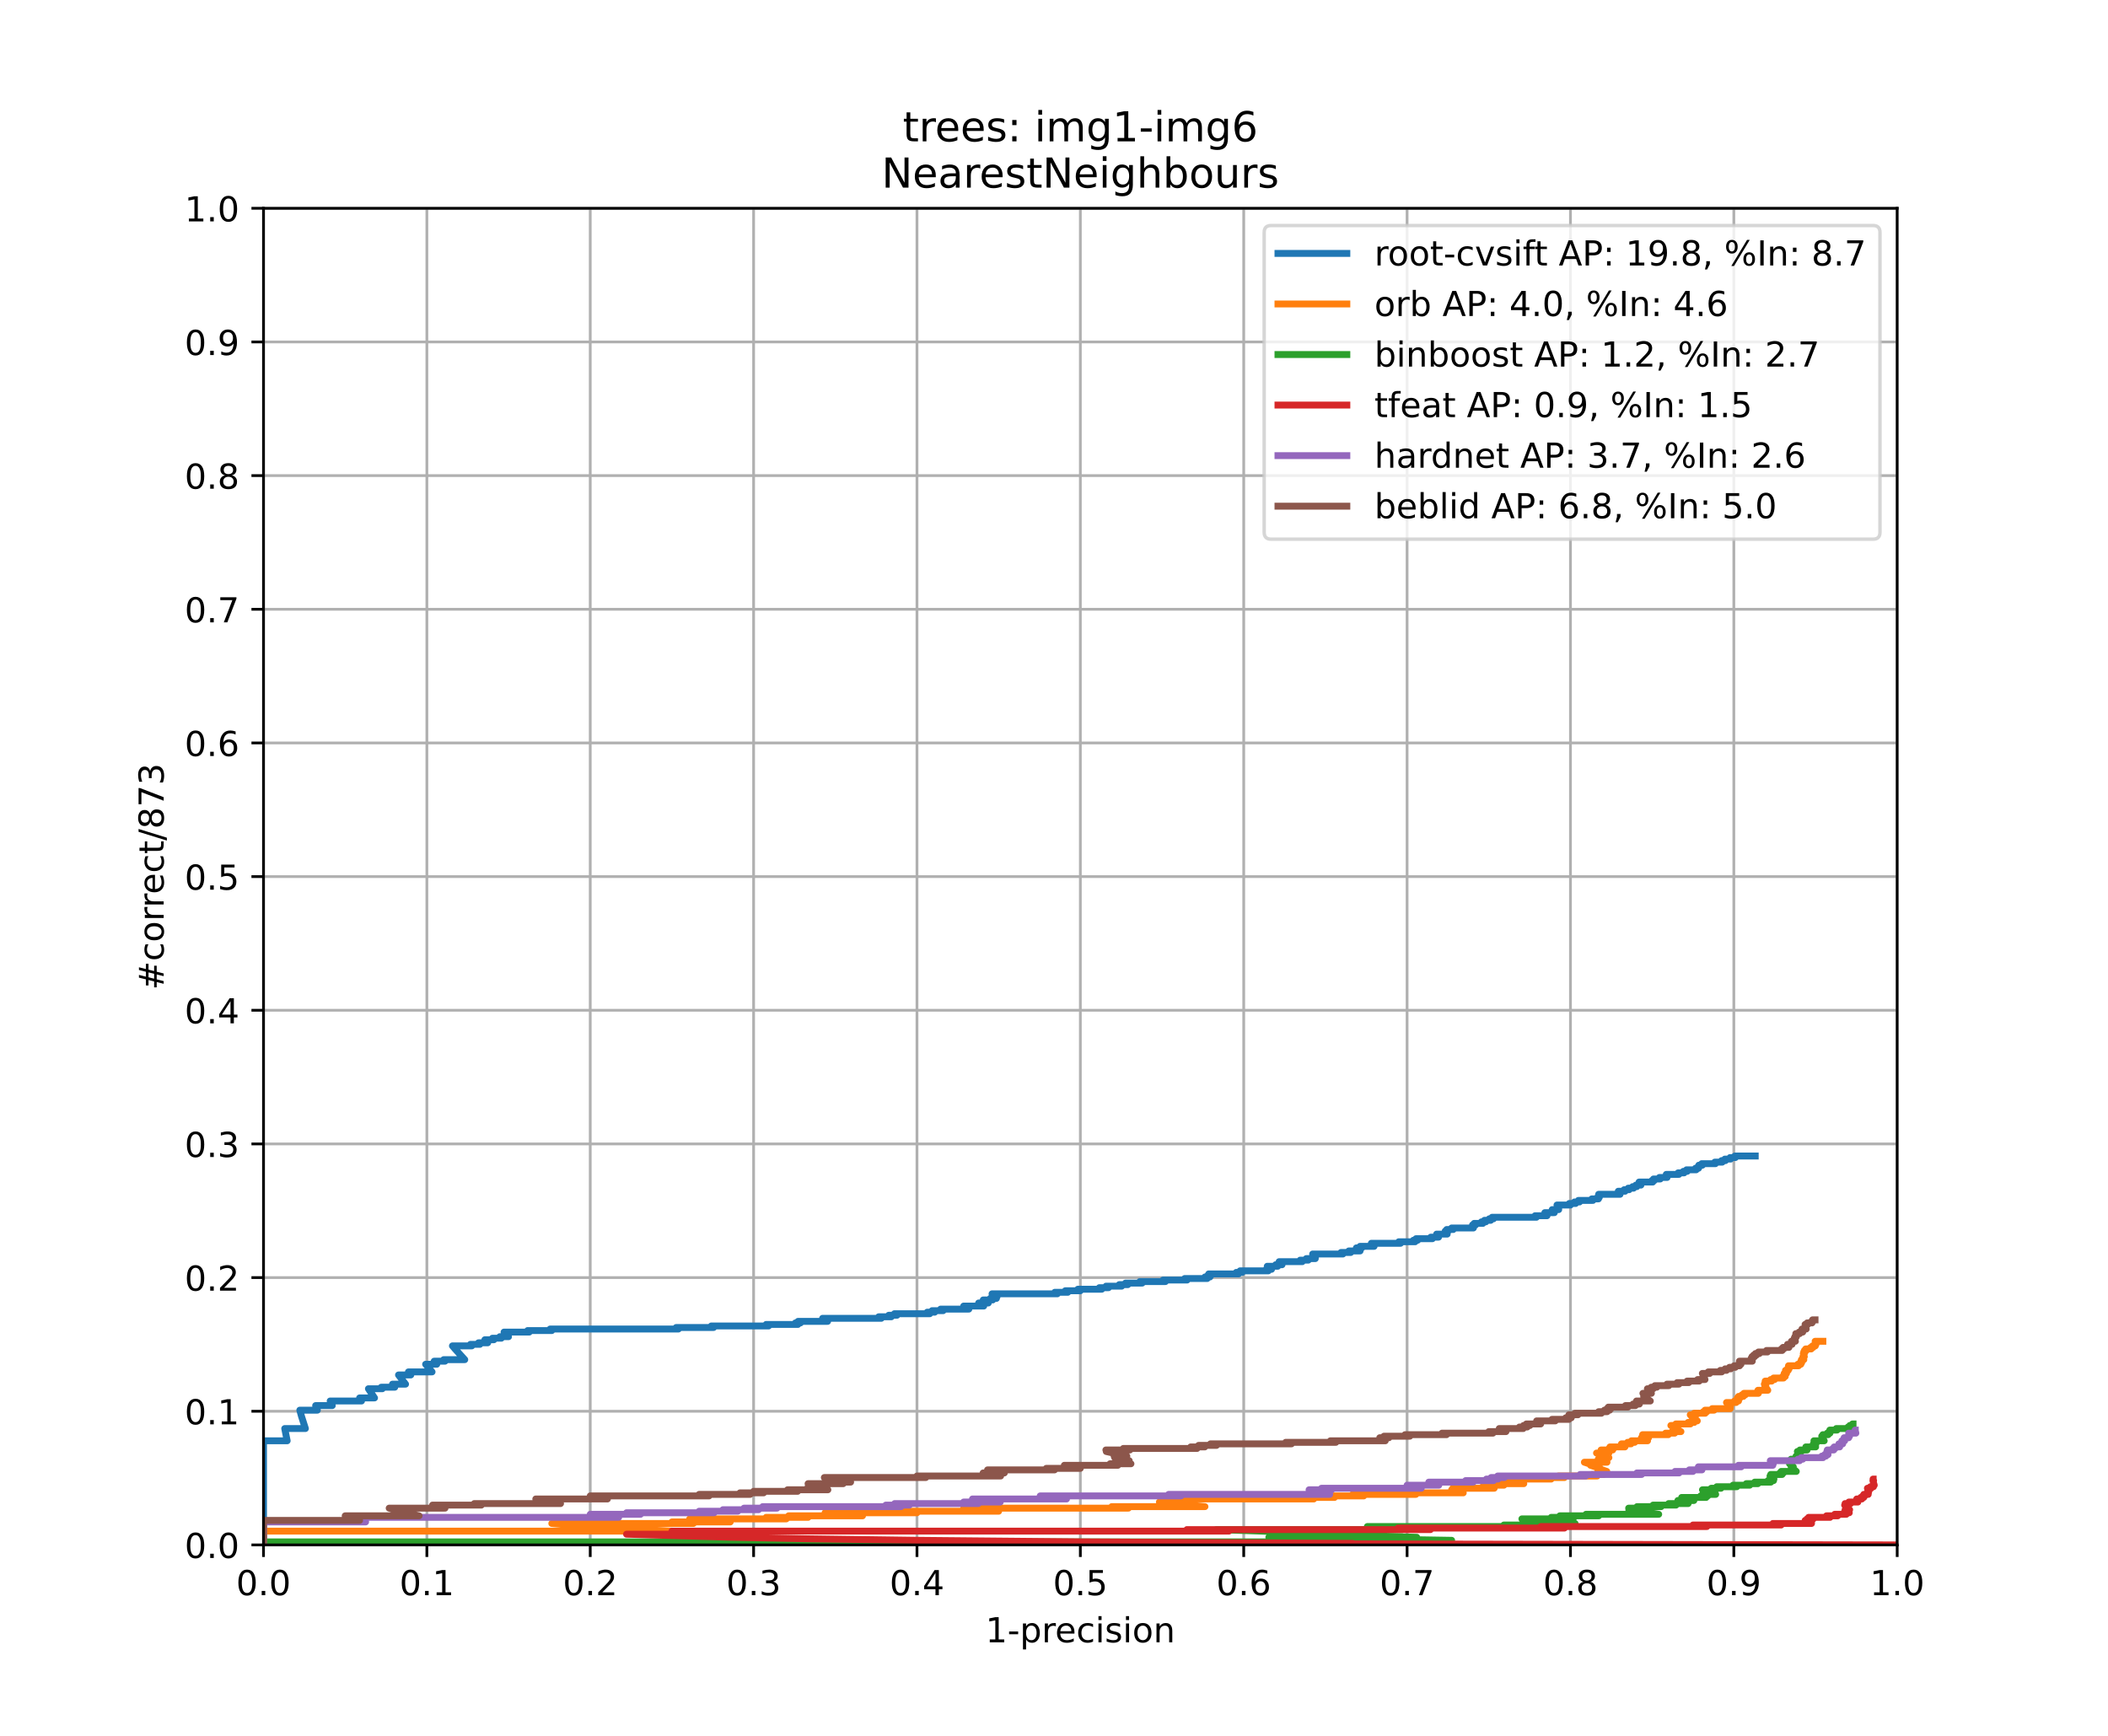 <?xml version="1.0" encoding="utf-8" standalone="no"?>
<!DOCTYPE svg PUBLIC "-//W3C//DTD SVG 1.1//EN"
  "http://www.w3.org/Graphics/SVG/1.1/DTD/svg11.dtd">
<!-- Created with matplotlib (https://matplotlib.org/) -->
<svg height="504pt" version="1.1" viewBox="0 0 612 504" width="612pt" xmlns="http://www.w3.org/2000/svg" xmlns:xlink="http://www.w3.org/1999/xlink">
 <defs>
  <style type="text/css">
*{stroke-linecap:butt;stroke-linejoin:round;}
  </style>
 </defs>
 <g id="figure_1">
  <g id="patch_1">
   <path d="M 0 504 
L 612 504 
L 612 0 
L 0 0 
z
" style="fill:#ffffff;"/>
  </g>
  <g id="axes_1">
   <g id="patch_2">
    <path d="M 76.5 448.56 
L 550.8 448.56 
L 550.8 60.48 
L 76.5 60.48 
z
" style="fill:#ffffff;"/>
   </g>
   <g id="matplotlib.axis_1">
    <g id="xtick_1">
     <g id="line2d_1">
      <path clip-path="url(#p61d2032dfa)" d="M 76.5 448.56 
L 76.5 60.48 
" style="fill:none;stroke:#b0b0b0;stroke-linecap:square;stroke-width:0.8;"/>
     </g>
     <g id="line2d_2">
      <defs>
       <path d="M 0 0 
L 0 3.5 
" id="m0b30ebf719" style="stroke:#000000;stroke-width:0.8;"/>
      </defs>
      <g>
       <use style="stroke:#000000;stroke-width:0.8;" x="76.5" xlink:href="#m0b30ebf719" y="448.56"/>
      </g>
     </g>
     <g id="text_1">
      <!-- 0.0 -->
      <defs>
       <path d="M 31.781 66.406 
Q 24.172 66.406 20.328 58.906 
Q 16.5 51.422 16.5 36.375 
Q 16.5 21.391 20.328 13.891 
Q 24.172 6.391 31.781 6.391 
Q 39.453 6.391 43.281 13.891 
Q 47.125 21.391 47.125 36.375 
Q 47.125 51.422 43.281 58.906 
Q 39.453 66.406 31.781 66.406 
z
M 31.781 74.219 
Q 44.047 74.219 50.516 64.516 
Q 56.984 54.828 56.984 36.375 
Q 56.984 17.969 50.516 8.266 
Q 44.047 -1.422 31.781 -1.422 
Q 19.531 -1.422 13.062 8.266 
Q 6.594 17.969 6.594 36.375 
Q 6.594 54.828 13.062 64.516 
Q 19.531 74.219 31.781 74.219 
z
" id="DejaVuSans-48"/>
       <path d="M 10.688 12.406 
L 21 12.406 
L 21 0 
L 10.688 0 
z
" id="DejaVuSans-46"/>
      </defs>
      <g transform="translate(68.548 463.158)scale(0.1 -0.1)">
       <use xlink:href="#DejaVuSans-48"/>
       <use x="63.623" xlink:href="#DejaVuSans-46"/>
       <use x="95.41" xlink:href="#DejaVuSans-48"/>
      </g>
     </g>
    </g>
    <g id="xtick_2">
     <g id="line2d_3">
      <path clip-path="url(#p61d2032dfa)" d="M 123.93 448.56 
L 123.93 60.48 
" style="fill:none;stroke:#b0b0b0;stroke-linecap:square;stroke-width:0.8;"/>
     </g>
     <g id="line2d_4">
      <g>
       <use style="stroke:#000000;stroke-width:0.8;" x="123.93" xlink:href="#m0b30ebf719" y="448.56"/>
      </g>
     </g>
     <g id="text_2">
      <!-- 0.1 -->
      <defs>
       <path d="M 12.406 8.297 
L 28.516 8.297 
L 28.516 63.922 
L 10.984 60.406 
L 10.984 69.391 
L 28.422 72.906 
L 38.281 72.906 
L 38.281 8.297 
L 54.391 8.297 
L 54.391 0 
L 12.406 0 
z
" id="DejaVuSans-49"/>
      </defs>
      <g transform="translate(115.978 463.158)scale(0.1 -0.1)">
       <use xlink:href="#DejaVuSans-48"/>
       <use x="63.623" xlink:href="#DejaVuSans-46"/>
       <use x="95.41" xlink:href="#DejaVuSans-49"/>
      </g>
     </g>
    </g>
    <g id="xtick_3">
     <g id="line2d_5">
      <path clip-path="url(#p61d2032dfa)" d="M 171.36 448.56 
L 171.36 60.48 
" style="fill:none;stroke:#b0b0b0;stroke-linecap:square;stroke-width:0.8;"/>
     </g>
     <g id="line2d_6">
      <g>
       <use style="stroke:#000000;stroke-width:0.8;" x="171.36" xlink:href="#m0b30ebf719" y="448.56"/>
      </g>
     </g>
     <g id="text_3">
      <!-- 0.2 -->
      <defs>
       <path d="M 19.188 8.297 
L 53.609 8.297 
L 53.609 0 
L 7.328 0 
L 7.328 8.297 
Q 12.938 14.109 22.625 23.891 
Q 32.328 33.688 34.812 36.531 
Q 39.547 41.844 41.422 45.531 
Q 43.312 49.219 43.312 52.781 
Q 43.312 58.594 39.234 62.25 
Q 35.156 65.922 28.609 65.922 
Q 23.969 65.922 18.812 64.312 
Q 13.672 62.703 7.812 59.422 
L 7.812 69.391 
Q 13.766 71.781 18.938 73 
Q 24.125 74.219 28.422 74.219 
Q 39.75 74.219 46.484 68.547 
Q 53.219 62.891 53.219 53.422 
Q 53.219 48.922 51.531 44.891 
Q 49.859 40.875 45.406 35.406 
Q 44.188 33.984 37.641 27.219 
Q 31.109 20.453 19.188 8.297 
z
" id="DejaVuSans-50"/>
      </defs>
      <g transform="translate(163.408 463.158)scale(0.1 -0.1)">
       <use xlink:href="#DejaVuSans-48"/>
       <use x="63.623" xlink:href="#DejaVuSans-46"/>
       <use x="95.41" xlink:href="#DejaVuSans-50"/>
      </g>
     </g>
    </g>
    <g id="xtick_4">
     <g id="line2d_7">
      <path clip-path="url(#p61d2032dfa)" d="M 218.79 448.56 
L 218.79 60.48 
" style="fill:none;stroke:#b0b0b0;stroke-linecap:square;stroke-width:0.8;"/>
     </g>
     <g id="line2d_8">
      <g>
       <use style="stroke:#000000;stroke-width:0.8;" x="218.79" xlink:href="#m0b30ebf719" y="448.56"/>
      </g>
     </g>
     <g id="text_4">
      <!-- 0.3 -->
      <defs>
       <path d="M 40.578 39.312 
Q 47.656 37.797 51.625 33 
Q 55.609 28.219 55.609 21.188 
Q 55.609 10.406 48.188 4.484 
Q 40.766 -1.422 27.094 -1.422 
Q 22.516 -1.422 17.656 -0.516 
Q 12.797 0.391 7.625 2.203 
L 7.625 11.719 
Q 11.719 9.328 16.594 8.109 
Q 21.484 6.891 26.812 6.891 
Q 36.078 6.891 40.938 10.547 
Q 45.797 14.203 45.797 21.188 
Q 45.797 27.641 41.281 31.266 
Q 36.766 34.906 28.719 34.906 
L 20.219 34.906 
L 20.219 43.016 
L 29.109 43.016 
Q 36.375 43.016 40.234 45.922 
Q 44.094 48.828 44.094 54.297 
Q 44.094 59.906 40.109 62.906 
Q 36.141 65.922 28.719 65.922 
Q 24.656 65.922 20.016 65.031 
Q 15.375 64.156 9.812 62.312 
L 9.812 71.094 
Q 15.438 72.656 20.344 73.438 
Q 25.25 74.219 29.594 74.219 
Q 40.828 74.219 47.359 69.109 
Q 53.906 64.016 53.906 55.328 
Q 53.906 49.266 50.438 45.094 
Q 46.969 40.922 40.578 39.312 
z
" id="DejaVuSans-51"/>
      </defs>
      <g transform="translate(210.838 463.158)scale(0.1 -0.1)">
       <use xlink:href="#DejaVuSans-48"/>
       <use x="63.623" xlink:href="#DejaVuSans-46"/>
       <use x="95.41" xlink:href="#DejaVuSans-51"/>
      </g>
     </g>
    </g>
    <g id="xtick_5">
     <g id="line2d_9">
      <path clip-path="url(#p61d2032dfa)" d="M 266.22 448.56 
L 266.22 60.48 
" style="fill:none;stroke:#b0b0b0;stroke-linecap:square;stroke-width:0.8;"/>
     </g>
     <g id="line2d_10">
      <g>
       <use style="stroke:#000000;stroke-width:0.8;" x="266.22" xlink:href="#m0b30ebf719" y="448.56"/>
      </g>
     </g>
     <g id="text_5">
      <!-- 0.4 -->
      <defs>
       <path d="M 37.797 64.312 
L 12.891 25.391 
L 37.797 25.391 
z
M 35.203 72.906 
L 47.609 72.906 
L 47.609 25.391 
L 58.016 25.391 
L 58.016 17.188 
L 47.609 17.188 
L 47.609 0 
L 37.797 0 
L 37.797 17.188 
L 4.891 17.188 
L 4.891 26.703 
z
" id="DejaVuSans-52"/>
      </defs>
      <g transform="translate(258.268 463.158)scale(0.1 -0.1)">
       <use xlink:href="#DejaVuSans-48"/>
       <use x="63.623" xlink:href="#DejaVuSans-46"/>
       <use x="95.41" xlink:href="#DejaVuSans-52"/>
      </g>
     </g>
    </g>
    <g id="xtick_6">
     <g id="line2d_11">
      <path clip-path="url(#p61d2032dfa)" d="M 313.65 448.56 
L 313.65 60.48 
" style="fill:none;stroke:#b0b0b0;stroke-linecap:square;stroke-width:0.8;"/>
     </g>
     <g id="line2d_12">
      <g>
       <use style="stroke:#000000;stroke-width:0.8;" x="313.65" xlink:href="#m0b30ebf719" y="448.56"/>
      </g>
     </g>
     <g id="text_6">
      <!-- 0.5 -->
      <defs>
       <path d="M 10.797 72.906 
L 49.516 72.906 
L 49.516 64.594 
L 19.828 64.594 
L 19.828 46.734 
Q 21.969 47.469 24.109 47.828 
Q 26.266 48.188 28.422 48.188 
Q 40.625 48.188 47.75 41.5 
Q 54.891 34.812 54.891 23.391 
Q 54.891 11.625 47.562 5.094 
Q 40.234 -1.422 26.906 -1.422 
Q 22.312 -1.422 17.547 -0.641 
Q 12.797 0.141 7.719 1.703 
L 7.719 11.625 
Q 12.109 9.234 16.797 8.062 
Q 21.484 6.891 26.703 6.891 
Q 35.156 6.891 40.078 11.328 
Q 45.016 15.766 45.016 23.391 
Q 45.016 31 40.078 35.438 
Q 35.156 39.891 26.703 39.891 
Q 22.75 39.891 18.812 39.016 
Q 14.891 38.141 10.797 36.281 
z
" id="DejaVuSans-53"/>
      </defs>
      <g transform="translate(305.698 463.158)scale(0.1 -0.1)">
       <use xlink:href="#DejaVuSans-48"/>
       <use x="63.623" xlink:href="#DejaVuSans-46"/>
       <use x="95.41" xlink:href="#DejaVuSans-53"/>
      </g>
     </g>
    </g>
    <g id="xtick_7">
     <g id="line2d_13">
      <path clip-path="url(#p61d2032dfa)" d="M 361.08 448.56 
L 361.08 60.48 
" style="fill:none;stroke:#b0b0b0;stroke-linecap:square;stroke-width:0.8;"/>
     </g>
     <g id="line2d_14">
      <g>
       <use style="stroke:#000000;stroke-width:0.8;" x="361.08" xlink:href="#m0b30ebf719" y="448.56"/>
      </g>
     </g>
     <g id="text_7">
      <!-- 0.6 -->
      <defs>
       <path d="M 33.016 40.375 
Q 26.375 40.375 22.484 35.828 
Q 18.609 31.297 18.609 23.391 
Q 18.609 15.531 22.484 10.953 
Q 26.375 6.391 33.016 6.391 
Q 39.656 6.391 43.531 10.953 
Q 47.406 15.531 47.406 23.391 
Q 47.406 31.297 43.531 35.828 
Q 39.656 40.375 33.016 40.375 
z
M 52.594 71.297 
L 52.594 62.312 
Q 48.875 64.062 45.094 64.984 
Q 41.312 65.922 37.594 65.922 
Q 27.828 65.922 22.672 59.328 
Q 17.531 52.734 16.797 39.406 
Q 19.672 43.656 24.016 45.922 
Q 28.375 48.188 33.594 48.188 
Q 44.578 48.188 50.953 41.516 
Q 57.328 34.859 57.328 23.391 
Q 57.328 12.156 50.688 5.359 
Q 44.047 -1.422 33.016 -1.422 
Q 20.359 -1.422 13.672 8.266 
Q 6.984 17.969 6.984 36.375 
Q 6.984 53.656 15.188 63.938 
Q 23.391 74.219 37.203 74.219 
Q 40.922 74.219 44.703 73.484 
Q 48.484 72.75 52.594 71.297 
z
" id="DejaVuSans-54"/>
      </defs>
      <g transform="translate(353.128 463.158)scale(0.1 -0.1)">
       <use xlink:href="#DejaVuSans-48"/>
       <use x="63.623" xlink:href="#DejaVuSans-46"/>
       <use x="95.41" xlink:href="#DejaVuSans-54"/>
      </g>
     </g>
    </g>
    <g id="xtick_8">
     <g id="line2d_15">
      <path clip-path="url(#p61d2032dfa)" d="M 408.51 448.56 
L 408.51 60.48 
" style="fill:none;stroke:#b0b0b0;stroke-linecap:square;stroke-width:0.8;"/>
     </g>
     <g id="line2d_16">
      <g>
       <use style="stroke:#000000;stroke-width:0.8;" x="408.51" xlink:href="#m0b30ebf719" y="448.56"/>
      </g>
     </g>
     <g id="text_8">
      <!-- 0.7 -->
      <defs>
       <path d="M 8.203 72.906 
L 55.078 72.906 
L 55.078 68.703 
L 28.609 0 
L 18.312 0 
L 43.219 64.594 
L 8.203 64.594 
z
" id="DejaVuSans-55"/>
      </defs>
      <g transform="translate(400.558 463.158)scale(0.1 -0.1)">
       <use xlink:href="#DejaVuSans-48"/>
       <use x="63.623" xlink:href="#DejaVuSans-46"/>
       <use x="95.41" xlink:href="#DejaVuSans-55"/>
      </g>
     </g>
    </g>
    <g id="xtick_9">
     <g id="line2d_17">
      <path clip-path="url(#p61d2032dfa)" d="M 455.94 448.56 
L 455.94 60.48 
" style="fill:none;stroke:#b0b0b0;stroke-linecap:square;stroke-width:0.8;"/>
     </g>
     <g id="line2d_18">
      <g>
       <use style="stroke:#000000;stroke-width:0.8;" x="455.94" xlink:href="#m0b30ebf719" y="448.56"/>
      </g>
     </g>
     <g id="text_9">
      <!-- 0.8 -->
      <defs>
       <path d="M 31.781 34.625 
Q 24.75 34.625 20.719 30.859 
Q 16.703 27.094 16.703 20.516 
Q 16.703 13.922 20.719 10.156 
Q 24.75 6.391 31.781 6.391 
Q 38.812 6.391 42.859 10.172 
Q 46.922 13.969 46.922 20.516 
Q 46.922 27.094 42.891 30.859 
Q 38.875 34.625 31.781 34.625 
z
M 21.922 38.812 
Q 15.578 40.375 12.031 44.719 
Q 8.5 49.078 8.5 55.328 
Q 8.5 64.062 14.719 69.141 
Q 20.953 74.219 31.781 74.219 
Q 42.672 74.219 48.875 69.141 
Q 55.078 64.062 55.078 55.328 
Q 55.078 49.078 51.531 44.719 
Q 48 40.375 41.703 38.812 
Q 48.828 37.156 52.797 32.312 
Q 56.781 27.484 56.781 20.516 
Q 56.781 9.906 50.312 4.234 
Q 43.844 -1.422 31.781 -1.422 
Q 19.734 -1.422 13.25 4.234 
Q 6.781 9.906 6.781 20.516 
Q 6.781 27.484 10.781 32.312 
Q 14.797 37.156 21.922 38.812 
z
M 18.312 54.391 
Q 18.312 48.734 21.844 45.562 
Q 25.391 42.391 31.781 42.391 
Q 38.141 42.391 41.719 45.562 
Q 45.312 48.734 45.312 54.391 
Q 45.312 60.062 41.719 63.234 
Q 38.141 66.406 31.781 66.406 
Q 25.391 66.406 21.844 63.234 
Q 18.312 60.062 18.312 54.391 
z
" id="DejaVuSans-56"/>
      </defs>
      <g transform="translate(447.988 463.158)scale(0.1 -0.1)">
       <use xlink:href="#DejaVuSans-48"/>
       <use x="63.623" xlink:href="#DejaVuSans-46"/>
       <use x="95.41" xlink:href="#DejaVuSans-56"/>
      </g>
     </g>
    </g>
    <g id="xtick_10">
     <g id="line2d_19">
      <path clip-path="url(#p61d2032dfa)" d="M 503.37 448.56 
L 503.37 60.48 
" style="fill:none;stroke:#b0b0b0;stroke-linecap:square;stroke-width:0.8;"/>
     </g>
     <g id="line2d_20">
      <g>
       <use style="stroke:#000000;stroke-width:0.8;" x="503.37" xlink:href="#m0b30ebf719" y="448.56"/>
      </g>
     </g>
     <g id="text_10">
      <!-- 0.9 -->
      <defs>
       <path d="M 10.984 1.516 
L 10.984 10.5 
Q 14.703 8.734 18.5 7.812 
Q 22.312 6.891 25.984 6.891 
Q 35.75 6.891 40.891 13.453 
Q 46.047 20.016 46.781 33.406 
Q 43.953 29.203 39.594 26.953 
Q 35.25 24.703 29.984 24.703 
Q 19.047 24.703 12.672 31.312 
Q 6.297 37.938 6.297 49.422 
Q 6.297 60.641 12.938 67.422 
Q 19.578 74.219 30.609 74.219 
Q 43.266 74.219 49.922 64.516 
Q 56.594 54.828 56.594 36.375 
Q 56.594 19.141 48.406 8.859 
Q 40.234 -1.422 26.422 -1.422 
Q 22.703 -1.422 18.891 -0.688 
Q 15.094 0.047 10.984 1.516 
z
M 30.609 32.422 
Q 37.25 32.422 41.125 36.953 
Q 45.016 41.5 45.016 49.422 
Q 45.016 57.281 41.125 61.844 
Q 37.25 66.406 30.609 66.406 
Q 23.969 66.406 20.094 61.844 
Q 16.219 57.281 16.219 49.422 
Q 16.219 41.5 20.094 36.953 
Q 23.969 32.422 30.609 32.422 
z
" id="DejaVuSans-57"/>
      </defs>
      <g transform="translate(495.418 463.158)scale(0.1 -0.1)">
       <use xlink:href="#DejaVuSans-48"/>
       <use x="63.623" xlink:href="#DejaVuSans-46"/>
       <use x="95.41" xlink:href="#DejaVuSans-57"/>
      </g>
     </g>
    </g>
    <g id="xtick_11">
     <g id="line2d_21">
      <path clip-path="url(#p61d2032dfa)" d="M 550.8 448.56 
L 550.8 60.48 
" style="fill:none;stroke:#b0b0b0;stroke-linecap:square;stroke-width:0.8;"/>
     </g>
     <g id="line2d_22">
      <g>
       <use style="stroke:#000000;stroke-width:0.8;" x="550.8" xlink:href="#m0b30ebf719" y="448.56"/>
      </g>
     </g>
     <g id="text_11">
      <!-- 1.0 -->
      <g transform="translate(542.848 463.158)scale(0.1 -0.1)">
       <use xlink:href="#DejaVuSans-49"/>
       <use x="63.623" xlink:href="#DejaVuSans-46"/>
       <use x="95.41" xlink:href="#DejaVuSans-48"/>
      </g>
     </g>
    </g>
    <g id="text_12">
     <!-- 1-precision -->
     <defs>
      <path d="M 4.891 31.391 
L 31.203 31.391 
L 31.203 23.391 
L 4.891 23.391 
z
" id="DejaVuSans-45"/>
      <path d="M 18.109 8.203 
L 18.109 -20.797 
L 9.078 -20.797 
L 9.078 54.688 
L 18.109 54.688 
L 18.109 46.391 
Q 20.953 51.266 25.266 53.625 
Q 29.594 56 35.594 56 
Q 45.562 56 51.781 48.094 
Q 58.016 40.188 58.016 27.297 
Q 58.016 14.406 51.781 6.484 
Q 45.562 -1.422 35.594 -1.422 
Q 29.594 -1.422 25.266 0.953 
Q 20.953 3.328 18.109 8.203 
z
M 48.688 27.297 
Q 48.688 37.203 44.609 42.844 
Q 40.531 48.484 33.406 48.484 
Q 26.266 48.484 22.188 42.844 
Q 18.109 37.203 18.109 27.297 
Q 18.109 17.391 22.188 11.75 
Q 26.266 6.109 33.406 6.109 
Q 40.531 6.109 44.609 11.75 
Q 48.688 17.391 48.688 27.297 
z
" id="DejaVuSans-112"/>
      <path d="M 41.109 46.297 
Q 39.594 47.172 37.812 47.578 
Q 36.031 48 33.891 48 
Q 26.266 48 22.188 43.047 
Q 18.109 38.094 18.109 28.812 
L 18.109 0 
L 9.078 0 
L 9.078 54.688 
L 18.109 54.688 
L 18.109 46.188 
Q 20.953 51.172 25.484 53.578 
Q 30.031 56 36.531 56 
Q 37.453 56 38.578 55.875 
Q 39.703 55.766 41.062 55.516 
z
" id="DejaVuSans-114"/>
      <path d="M 56.203 29.594 
L 56.203 25.203 
L 14.891 25.203 
Q 15.484 15.922 20.484 11.062 
Q 25.484 6.203 34.422 6.203 
Q 39.594 6.203 44.453 7.469 
Q 49.312 8.734 54.109 11.281 
L 54.109 2.781 
Q 49.266 0.734 44.188 -0.344 
Q 39.109 -1.422 33.891 -1.422 
Q 20.797 -1.422 13.156 6.188 
Q 5.516 13.812 5.516 26.812 
Q 5.516 40.234 12.766 48.109 
Q 20.016 56 32.328 56 
Q 43.359 56 49.781 48.891 
Q 56.203 41.797 56.203 29.594 
z
M 47.219 32.234 
Q 47.125 39.594 43.094 43.984 
Q 39.062 48.391 32.422 48.391 
Q 24.906 48.391 20.391 44.141 
Q 15.875 39.891 15.188 32.172 
z
" id="DejaVuSans-101"/>
      <path d="M 48.781 52.594 
L 48.781 44.188 
Q 44.969 46.297 41.141 47.344 
Q 37.312 48.391 33.406 48.391 
Q 24.656 48.391 19.812 42.844 
Q 14.984 37.312 14.984 27.297 
Q 14.984 17.281 19.812 11.734 
Q 24.656 6.203 33.406 6.203 
Q 37.312 6.203 41.141 7.25 
Q 44.969 8.297 48.781 10.406 
L 48.781 2.094 
Q 45.016 0.344 40.984 -0.531 
Q 36.969 -1.422 32.422 -1.422 
Q 20.062 -1.422 12.781 6.344 
Q 5.516 14.109 5.516 27.297 
Q 5.516 40.672 12.859 48.328 
Q 20.219 56 33.016 56 
Q 37.156 56 41.109 55.141 
Q 45.062 54.297 48.781 52.594 
z
" id="DejaVuSans-99"/>
      <path d="M 9.422 54.688 
L 18.406 54.688 
L 18.406 0 
L 9.422 0 
z
M 9.422 75.984 
L 18.406 75.984 
L 18.406 64.594 
L 9.422 64.594 
z
" id="DejaVuSans-105"/>
      <path d="M 44.281 53.078 
L 44.281 44.578 
Q 40.484 46.531 36.375 47.5 
Q 32.281 48.484 27.875 48.484 
Q 21.188 48.484 17.844 46.438 
Q 14.5 44.391 14.5 40.281 
Q 14.5 37.156 16.891 35.375 
Q 19.281 33.594 26.516 31.984 
L 29.594 31.297 
Q 39.156 29.25 43.188 25.516 
Q 47.219 21.781 47.219 15.094 
Q 47.219 7.469 41.188 3.016 
Q 35.156 -1.422 24.609 -1.422 
Q 20.219 -1.422 15.453 -0.562 
Q 10.688 0.297 5.422 2 
L 5.422 11.281 
Q 10.406 8.688 15.234 7.391 
Q 20.062 6.109 24.812 6.109 
Q 31.156 6.109 34.562 8.281 
Q 37.984 10.453 37.984 14.406 
Q 37.984 18.062 35.516 20.016 
Q 33.062 21.969 24.703 23.781 
L 21.578 24.516 
Q 13.234 26.266 9.516 29.906 
Q 5.812 33.547 5.812 39.891 
Q 5.812 47.609 11.281 51.797 
Q 16.75 56 26.812 56 
Q 31.781 56 36.172 55.266 
Q 40.578 54.547 44.281 53.078 
z
" id="DejaVuSans-115"/>
      <path d="M 30.609 48.391 
Q 23.391 48.391 19.188 42.75 
Q 14.984 37.109 14.984 27.297 
Q 14.984 17.484 19.156 11.844 
Q 23.344 6.203 30.609 6.203 
Q 37.797 6.203 41.984 11.859 
Q 46.188 17.531 46.188 27.297 
Q 46.188 37.016 41.984 42.703 
Q 37.797 48.391 30.609 48.391 
z
M 30.609 56 
Q 42.328 56 49.016 48.375 
Q 55.719 40.766 55.719 27.297 
Q 55.719 13.875 49.016 6.219 
Q 42.328 -1.422 30.609 -1.422 
Q 18.844 -1.422 12.172 6.219 
Q 5.516 13.875 5.516 27.297 
Q 5.516 40.766 12.172 48.375 
Q 18.844 56 30.609 56 
z
" id="DejaVuSans-111"/>
      <path d="M 54.891 33.016 
L 54.891 0 
L 45.906 0 
L 45.906 32.719 
Q 45.906 40.484 42.875 44.328 
Q 39.844 48.188 33.797 48.188 
Q 26.516 48.188 22.312 43.547 
Q 18.109 38.922 18.109 30.906 
L 18.109 0 
L 9.078 0 
L 9.078 54.688 
L 18.109 54.688 
L 18.109 46.188 
Q 21.344 51.125 25.703 53.562 
Q 30.078 56 35.797 56 
Q 45.219 56 50.047 50.172 
Q 54.891 44.344 54.891 33.016 
z
" id="DejaVuSans-110"/>
     </defs>
     <g transform="translate(286.111 476.837)scale(0.1 -0.1)">
      <use xlink:href="#DejaVuSans-49"/>
      <use x="63.623" xlink:href="#DejaVuSans-45"/>
      <use x="99.707" xlink:href="#DejaVuSans-112"/>
      <use x="163.184" xlink:href="#DejaVuSans-114"/>
      <use x="202.047" xlink:href="#DejaVuSans-101"/>
      <use x="263.57" xlink:href="#DejaVuSans-99"/>
      <use x="318.551" xlink:href="#DejaVuSans-105"/>
      <use x="346.334" xlink:href="#DejaVuSans-115"/>
      <use x="398.434" xlink:href="#DejaVuSans-105"/>
      <use x="426.217" xlink:href="#DejaVuSans-111"/>
      <use x="487.398" xlink:href="#DejaVuSans-110"/>
     </g>
    </g>
   </g>
   <g id="matplotlib.axis_2">
    <g id="ytick_1">
     <g id="line2d_23">
      <path clip-path="url(#p61d2032dfa)" d="M 76.5 448.56 
L 550.8 448.56 
" style="fill:none;stroke:#b0b0b0;stroke-linecap:square;stroke-width:0.8;"/>
     </g>
     <g id="line2d_24">
      <defs>
       <path d="M 0 0 
L -3.5 0 
" id="m3f38b4a91b" style="stroke:#000000;stroke-width:0.8;"/>
      </defs>
      <g>
       <use style="stroke:#000000;stroke-width:0.8;" x="76.5" xlink:href="#m3f38b4a91b" y="448.56"/>
      </g>
     </g>
     <g id="text_13">
      <!-- 0.0 -->
      <g transform="translate(53.597 452.359)scale(0.1 -0.1)">
       <use xlink:href="#DejaVuSans-48"/>
       <use x="63.623" xlink:href="#DejaVuSans-46"/>
       <use x="95.41" xlink:href="#DejaVuSans-48"/>
      </g>
     </g>
    </g>
    <g id="ytick_2">
     <g id="line2d_25">
      <path clip-path="url(#p61d2032dfa)" d="M 76.5 409.752 
L 550.8 409.752 
" style="fill:none;stroke:#b0b0b0;stroke-linecap:square;stroke-width:0.8;"/>
     </g>
     <g id="line2d_26">
      <g>
       <use style="stroke:#000000;stroke-width:0.8;" x="76.5" xlink:href="#m3f38b4a91b" y="409.752"/>
      </g>
     </g>
     <g id="text_14">
      <!-- 0.1 -->
      <g transform="translate(53.597 413.551)scale(0.1 -0.1)">
       <use xlink:href="#DejaVuSans-48"/>
       <use x="63.623" xlink:href="#DejaVuSans-46"/>
       <use x="95.41" xlink:href="#DejaVuSans-49"/>
      </g>
     </g>
    </g>
    <g id="ytick_3">
     <g id="line2d_27">
      <path clip-path="url(#p61d2032dfa)" d="M 76.5 370.944 
L 550.8 370.944 
" style="fill:none;stroke:#b0b0b0;stroke-linecap:square;stroke-width:0.8;"/>
     </g>
     <g id="line2d_28">
      <g>
       <use style="stroke:#000000;stroke-width:0.8;" x="76.5" xlink:href="#m3f38b4a91b" y="370.944"/>
      </g>
     </g>
     <g id="text_15">
      <!-- 0.2 -->
      <g transform="translate(53.597 374.743)scale(0.1 -0.1)">
       <use xlink:href="#DejaVuSans-48"/>
       <use x="63.623" xlink:href="#DejaVuSans-46"/>
       <use x="95.41" xlink:href="#DejaVuSans-50"/>
      </g>
     </g>
    </g>
    <g id="ytick_4">
     <g id="line2d_29">
      <path clip-path="url(#p61d2032dfa)" d="M 76.5 332.136 
L 550.8 332.136 
" style="fill:none;stroke:#b0b0b0;stroke-linecap:square;stroke-width:0.8;"/>
     </g>
     <g id="line2d_30">
      <g>
       <use style="stroke:#000000;stroke-width:0.8;" x="76.5" xlink:href="#m3f38b4a91b" y="332.136"/>
      </g>
     </g>
     <g id="text_16">
      <!-- 0.3 -->
      <g transform="translate(53.597 335.935)scale(0.1 -0.1)">
       <use xlink:href="#DejaVuSans-48"/>
       <use x="63.623" xlink:href="#DejaVuSans-46"/>
       <use x="95.41" xlink:href="#DejaVuSans-51"/>
      </g>
     </g>
    </g>
    <g id="ytick_5">
     <g id="line2d_31">
      <path clip-path="url(#p61d2032dfa)" d="M 76.5 293.328 
L 550.8 293.328 
" style="fill:none;stroke:#b0b0b0;stroke-linecap:square;stroke-width:0.8;"/>
     </g>
     <g id="line2d_32">
      <g>
       <use style="stroke:#000000;stroke-width:0.8;" x="76.5" xlink:href="#m3f38b4a91b" y="293.328"/>
      </g>
     </g>
     <g id="text_17">
      <!-- 0.4 -->
      <g transform="translate(53.597 297.127)scale(0.1 -0.1)">
       <use xlink:href="#DejaVuSans-48"/>
       <use x="63.623" xlink:href="#DejaVuSans-46"/>
       <use x="95.41" xlink:href="#DejaVuSans-52"/>
      </g>
     </g>
    </g>
    <g id="ytick_6">
     <g id="line2d_33">
      <path clip-path="url(#p61d2032dfa)" d="M 76.5 254.52 
L 550.8 254.52 
" style="fill:none;stroke:#b0b0b0;stroke-linecap:square;stroke-width:0.8;"/>
     </g>
     <g id="line2d_34">
      <g>
       <use style="stroke:#000000;stroke-width:0.8;" x="76.5" xlink:href="#m3f38b4a91b" y="254.52"/>
      </g>
     </g>
     <g id="text_18">
      <!-- 0.5 -->
      <g transform="translate(53.597 258.319)scale(0.1 -0.1)">
       <use xlink:href="#DejaVuSans-48"/>
       <use x="63.623" xlink:href="#DejaVuSans-46"/>
       <use x="95.41" xlink:href="#DejaVuSans-53"/>
      </g>
     </g>
    </g>
    <g id="ytick_7">
     <g id="line2d_35">
      <path clip-path="url(#p61d2032dfa)" d="M 76.5 215.712 
L 550.8 215.712 
" style="fill:none;stroke:#b0b0b0;stroke-linecap:square;stroke-width:0.8;"/>
     </g>
     <g id="line2d_36">
      <g>
       <use style="stroke:#000000;stroke-width:0.8;" x="76.5" xlink:href="#m3f38b4a91b" y="215.712"/>
      </g>
     </g>
     <g id="text_19">
      <!-- 0.6 -->
      <g transform="translate(53.597 219.511)scale(0.1 -0.1)">
       <use xlink:href="#DejaVuSans-48"/>
       <use x="63.623" xlink:href="#DejaVuSans-46"/>
       <use x="95.41" xlink:href="#DejaVuSans-54"/>
      </g>
     </g>
    </g>
    <g id="ytick_8">
     <g id="line2d_37">
      <path clip-path="url(#p61d2032dfa)" d="M 76.5 176.904 
L 550.8 176.904 
" style="fill:none;stroke:#b0b0b0;stroke-linecap:square;stroke-width:0.8;"/>
     </g>
     <g id="line2d_38">
      <g>
       <use style="stroke:#000000;stroke-width:0.8;" x="76.5" xlink:href="#m3f38b4a91b" y="176.904"/>
      </g>
     </g>
     <g id="text_20">
      <!-- 0.7 -->
      <g transform="translate(53.597 180.703)scale(0.1 -0.1)">
       <use xlink:href="#DejaVuSans-48"/>
       <use x="63.623" xlink:href="#DejaVuSans-46"/>
       <use x="95.41" xlink:href="#DejaVuSans-55"/>
      </g>
     </g>
    </g>
    <g id="ytick_9">
     <g id="line2d_39">
      <path clip-path="url(#p61d2032dfa)" d="M 76.5 138.096 
L 550.8 138.096 
" style="fill:none;stroke:#b0b0b0;stroke-linecap:square;stroke-width:0.8;"/>
     </g>
     <g id="line2d_40">
      <g>
       <use style="stroke:#000000;stroke-width:0.8;" x="76.5" xlink:href="#m3f38b4a91b" y="138.096"/>
      </g>
     </g>
     <g id="text_21">
      <!-- 0.8 -->
      <g transform="translate(53.597 141.895)scale(0.1 -0.1)">
       <use xlink:href="#DejaVuSans-48"/>
       <use x="63.623" xlink:href="#DejaVuSans-46"/>
       <use x="95.41" xlink:href="#DejaVuSans-56"/>
      </g>
     </g>
    </g>
    <g id="ytick_10">
     <g id="line2d_41">
      <path clip-path="url(#p61d2032dfa)" d="M 76.5 99.288 
L 550.8 99.288 
" style="fill:none;stroke:#b0b0b0;stroke-linecap:square;stroke-width:0.8;"/>
     </g>
     <g id="line2d_42">
      <g>
       <use style="stroke:#000000;stroke-width:0.8;" x="76.5" xlink:href="#m3f38b4a91b" y="99.288"/>
      </g>
     </g>
     <g id="text_22">
      <!-- 0.9 -->
      <g transform="translate(53.597 103.087)scale(0.1 -0.1)">
       <use xlink:href="#DejaVuSans-48"/>
       <use x="63.623" xlink:href="#DejaVuSans-46"/>
       <use x="95.41" xlink:href="#DejaVuSans-57"/>
      </g>
     </g>
    </g>
    <g id="ytick_11">
     <g id="line2d_43">
      <path clip-path="url(#p61d2032dfa)" d="M 76.5 60.48 
L 550.8 60.48 
" style="fill:none;stroke:#b0b0b0;stroke-linecap:square;stroke-width:0.8;"/>
     </g>
     <g id="line2d_44">
      <g>
       <use style="stroke:#000000;stroke-width:0.8;" x="76.5" xlink:href="#m3f38b4a91b" y="60.48"/>
      </g>
     </g>
     <g id="text_23">
      <!-- 1.0 -->
      <g transform="translate(53.597 64.279)scale(0.1 -0.1)">
       <use xlink:href="#DejaVuSans-49"/>
       <use x="63.623" xlink:href="#DejaVuSans-46"/>
       <use x="95.41" xlink:href="#DejaVuSans-48"/>
      </g>
     </g>
    </g>
    <g id="text_24">
     <!-- #correct/873 -->
     <defs>
      <path d="M 51.125 44 
L 36.922 44 
L 32.812 27.688 
L 47.125 27.688 
z
M 43.797 71.781 
L 38.719 51.516 
L 52.984 51.516 
L 58.109 71.781 
L 65.922 71.781 
L 60.891 51.516 
L 76.125 51.516 
L 76.125 44 
L 58.984 44 
L 54.984 27.688 
L 70.516 27.688 
L 70.516 20.219 
L 53.078 20.219 
L 48 0 
L 40.188 0 
L 45.219 20.219 
L 30.906 20.219 
L 25.875 0 
L 18.016 0 
L 23.094 20.219 
L 7.719 20.219 
L 7.719 27.688 
L 24.906 27.688 
L 29 44 
L 13.281 44 
L 13.281 51.516 
L 30.906 51.516 
L 35.891 71.781 
z
" id="DejaVuSans-35"/>
      <path d="M 18.312 70.219 
L 18.312 54.688 
L 36.812 54.688 
L 36.812 47.703 
L 18.312 47.703 
L 18.312 18.016 
Q 18.312 11.328 20.141 9.422 
Q 21.969 7.516 27.594 7.516 
L 36.812 7.516 
L 36.812 0 
L 27.594 0 
Q 17.188 0 13.234 3.875 
Q 9.281 7.766 9.281 18.016 
L 9.281 47.703 
L 2.688 47.703 
L 2.688 54.688 
L 9.281 54.688 
L 9.281 70.219 
z
" id="DejaVuSans-116"/>
      <path d="M 25.391 72.906 
L 33.688 72.906 
L 8.297 -9.281 
L 0 -9.281 
z
" id="DejaVuSans-47"/>
     </defs>
     <g transform="translate(47.517 287.443)rotate(-90)scale(0.1 -0.1)">
      <use xlink:href="#DejaVuSans-35"/>
      <use x="83.789" xlink:href="#DejaVuSans-99"/>
      <use x="138.77" xlink:href="#DejaVuSans-111"/>
      <use x="199.951" xlink:href="#DejaVuSans-114"/>
      <use x="239.314" xlink:href="#DejaVuSans-114"/>
      <use x="278.178" xlink:href="#DejaVuSans-101"/>
      <use x="339.701" xlink:href="#DejaVuSans-99"/>
      <use x="394.682" xlink:href="#DejaVuSans-116"/>
      <use x="433.891" xlink:href="#DejaVuSans-47"/>
      <use x="467.582" xlink:href="#DejaVuSans-56"/>
      <use x="531.205" xlink:href="#DejaVuSans-55"/>
      <use x="594.828" xlink:href="#DejaVuSans-51"/>
     </g>
    </g>
   </g>
   <g id="line2d_45">
    <path clip-path="url(#p61d2032dfa)" d="M 76.5 448.115 
L 76.5 418.332 
L 83.374 418.332 
L 82.66 414.775 
L 88.662 414.775 
L 87.53 411.219 
L 87.04 409.441 
L 92.136 409.441 
L 91.637 408.107 
L 96.471 408.107 
L 95.859 406.774 
L 104.958 406.774 
L 104.4 405.885 
L 108.734 405.885 
L 106.96 403.217 
L 110.995 403.217 
L 110.684 402.773 
L 114.613 402.773 
L 113.945 401.884 
L 117.743 401.884 
L 115.698 399.216 
L 119.265 399.216 
L 118.575 398.327 
L 125.436 398.327 
L 123.568 396.105 
L 126.805 396.105 
L 126.054 395.216 
L 129.2 395.216 
L 128.812 394.771 
L 134.928 394.771 
L 132.108 391.659 
L 131.351 390.77 
L 136.981 390.77 
L 136.578 390.326 
L 139.321 390.326 
L 138.908 389.881 
L 141.6 389.881 
L 140.76 388.992 
L 143.388 388.992 
L 142.962 388.548 
L 145.544 388.548 
L 145.109 388.103 
L 147.645 388.103 
L 146.336 386.769 
L 153.645 386.769 
L 153.183 386.325 
L 160.2 386.325 
L 159.711 385.88 
L 196.957 385.88 
L 196.323 385.436 
L 207.174 385.436 
L 206.511 384.991 
L 223.143 384.991 
L 222.438 384.547 
L 231.645 384.547 
L 230.923 384.102 
L 232.404 384.102 
L 231.686 383.658 
L 240.272 383.658 
L 238.816 382.769 
L 255.857 382.769 
L 255.107 382.324 
L 258.772 382.324 
L 258.022 381.88 
L 260.412 381.88 
L 259.665 381.435 
L 269.94 381.435 
L 269.184 380.991 
L 271.367 380.991 
L 270.615 380.546 
L 273.823 380.546 
L 273.073 380.101 
L 281.272 380.101 
L 279.771 379.212 
L 285.6 379.212 
L 284.112 378.323 
L 286.929 378.323 
L 285.457 377.434 
L 288.212 377.434 
L 287.482 376.99 
L 289.285 376.99 
L 288.559 376.545 
L 289.451 376.545 
L 288.012 375.656 
L 306.959 375.656 
L 306.239 375.212 
L 310.002 375.212 
L 309.285 374.767 
L 313.65 374.767 
L 312.938 374.322 
L 319.873 374.322 
L 319.165 373.878 
L 321.828 373.878 
L 321.125 373.433 
L 325.641 373.433 
L 324.943 372.989 
L 327.445 372.989 
L 326.752 372.544 
L 331.596 372.544 
L 330.909 372.1 
L 338.353 372.1 
L 337.673 371.655 
L 344.634 371.655 
L 343.962 371.211 
L 350.489 371.211 
L 349.825 370.766 
L 351.275 370.766 
L 350.616 370.322 
L 351.571 370.322 
L 350.916 369.877 
L 359.567 369.877 
L 358.924 369.433 
L 360.653 369.433 
L 360.014 368.988 
L 368.22 368.988 
L 367.594 368.544 
L 369.153 368.544 
L 367.913 367.654 
L 370.961 367.654 
L 370.349 367.21 
L 372.206 367.21 
L 371.598 366.765 
L 371.966 366.765 
L 371.361 366.321 
L 378.073 366.321 
L 377.48 365.876 
L 379.831 365.876 
L 379.245 365.432 
L 381.859 365.432 
L 381.278 364.987 
L 381.92 364.987 
L 381.343 364.543 
L 381.663 364.543 
L 381.088 364.098 
L 389.877 364.098 
L 389.318 363.654 
L 392.146 363.654 
L 391.594 363.209 
L 394.866 363.209 
L 393.779 362.32 
L 395.371 362.32 
L 394.833 361.875 
L 398.931 361.875 
L 398.402 361.431 
L 398.651 361.431 
L 398.125 360.986 
L 406.607 360.986 
L 406.098 360.542 
L 410.843 360.542 
L 410.345 360.097 
L 411.588 360.097 
L 411.095 359.653 
L 415.864 359.653 
L 415.382 359.208 
L 417.652 359.208 
L 417.176 358.764 
L 417.547 358.764 
L 417.074 358.319 
L 420.158 358.319 
L 419.693 357.875 
L 420.047 357.875 
L 419.583 357.43 
L 420.463 357.43 
L 420.002 356.986 
L 421.901 356.986 
L 421.445 356.541 
L 427.767 356.541 
L 427.328 356.096 
L 427.482 356.096 
L 427.943 356.096 
L 427.506 355.652 
L 427.659 355.652 
L 428.419 355.652 
L 427.985 355.207 
L 428.136 355.207 
L 430.507 355.207 
L 430.079 354.763 
L 430.225 354.763 
L 431.376 354.763 
L 430.953 354.318 
L 431.096 354.318 
L 432.782 354.318 
L 432.364 353.874 
L 432.503 353.874 
L 433.601 353.874 
L 433.187 353.429 
L 433.323 353.429 
L 446.053 353.429 
L 445.672 352.985 
L 445.78 352.985 
L 449.131 352.985 
L 448.491 352.096 
L 451.261 352.096 
L 450.634 351.207 
L 452.53 351.207 
L 452.174 350.762 
L 452.267 350.762 
L 452.546 350.762 
L 452.192 350.318 
L 452.285 350.318 
L 452.377 350.318 
L 452.025 349.873 
L 452.117 349.873 
L 455.94 349.873 
L 455.598 349.428 
L 455.684 349.428 
L 457.447 349.428 
L 457.111 348.984 
L 457.194 348.984 
L 458.575 348.984 
L 458.244 348.539 
L 458.324 348.539 
L 462.458 348.539 
L 462.138 348.095 
L 462.212 348.095 
L 464.075 348.095 
L 463.762 347.65 
L 463.832 347.65 
L 464.321 347.65 
L 464.01 347.206 
L 464.08 347.206 
L 464.426 347.206 
L 464.116 346.761 
L 464.185 346.761 
L 470.345 346.761 
L 469.822 345.872 
L 469.882 345.872 
L 471.807 345.872 
L 471.522 345.428 
L 471.636 345.428 
L 472.98 345.428 
L 472.7 344.983 
L 472.81 344.983 
L 474.268 344.983 
L 473.993 344.539 
L 474.099 344.539 
L 475.196 344.539 
L 474.925 344.094 
L 475.028 344.094 
L 476.394 344.094 
L 475.861 343.205 
L 475.96 343.205 
L 479.835 343.205 
L 479.58 342.76 
L 479.67 342.76 
L 480.292 342.76 
L 480.04 342.316 
L 480.128 342.316 
L 482.015 342.316 
L 481.769 341.871 
L 481.894 341.871 
L 483.997 341.871 
L 483.758 341.427 
L 483.876 341.427 
L 483.993 341.427 
L 483.755 340.982 
L 483.873 340.982 
L 487.42 340.982 
L 487.194 340.538 
L 487.299 340.538 
L 488.935 340.538 
L 488.714 340.093 
L 488.813 340.093 
L 489.858 340.093 
L 489.64 339.649 
L 489.737 339.649 
L 492.436 339.649 
L 492.227 339.204 
L 492.344 339.204 
L 493.124 339.204 
L 492.919 338.76 
L 493.033 338.76 
L 493.401 338.76 
L 493.196 338.315 
L 493.309 338.315 
L 494.249 338.315 
L 494.048 337.871 
L 494.157 337.871 
L 498.029 337.871 
L 497.841 337.426 
L 497.959 337.426 
L 499.997 337.426 
L 499.815 336.981 
L 499.924 336.981 
L 500.947 336.981 
L 500.769 336.537 
L 500.874 336.537 
L 502.449 336.537 
L 502.277 336.092 
L 502.394 336.092 
L 503.834 336.092 
L 503.667 335.648 
L 503.777 335.648 
L 509.585 335.648 
L 509.585 335.648 
" style="fill:none;stroke:#1f77b4;stroke-linecap:square;stroke-width:2;"/>
   </g>
   <g id="line2d_46">
    <path clip-path="url(#p61d2032dfa)" d="M 76.5 448.115 
L 76.5 444.559 
L 195.075 444.559 
L 178.136 443.67 
L 165.431 442.781 
L 160.2 442.336 
L 201.316 442.336 
L 195.075 441.892 
L 212.014 441.892 
L 200.23 441.003 
L 228.276 441.003 
L 222.438 440.558 
L 234.6 440.558 
L 228.954 440.114 
L 250.41 440.114 
L 239.541 439.225 
L 266.22 439.225 
L 260.95 438.78 
L 289.935 438.78 
L 279.771 437.891 
L 327.6 437.891 
L 322.771 437.447 
L 349.825 437.447 
L 336.6 436.113 
L 343.294 436.113 
L 339.189 435.668 
L 345.506 435.668 
L 341.55 435.224 
L 381.407 435.224 
L 377.82 434.779 
L 387.43 434.779 
L 384.013 434.335 
L 395.927 434.335 
L 392.7 433.89 
L 411.051 433.89 
L 408.09 433.446 
L 424.814 433.446 
L 422.114 433.001 
L 424.079 433.001 
L 421.445 432.557 
L 424.32 432.557 
L 421.762 432.112 
L 433.806 432.112 
L 431.44 431.668 
L 433 431.668 
L 430.685 431.223 
L 436.617 431.223 
L 434.407 430.779 
L 442.389 430.779 
L 438.254 429.889 
L 440.13 429.889 
L 438.121 429.445 
L 450.333 429.445 
L 448.5 429 
L 454.183 429 
L 452.443 428.556 
L 463.684 428.556 
L 462.11 428.111 
L 462.469 428.111 
L 465.574 428.111 
L 464.06 427.667 
L 464.397 427.667 
L 465.39 427.667 
L 463.905 427.222 
L 464.236 427.222 
L 466.48 427.222 
L 463.932 426.333 
L 464.564 426.333 
L 461.762 425.444 
L 462.082 425.444 
L 462.716 425.444 
L 459.977 424.555 
L 460.298 424.555 
L 466.549 424.555 
L 464 423.666 
L 464.283 423.666 
L 465.941 423.666 
L 464.701 423.221 
L 464.974 423.221 
L 467.1 423.221 
L 463.506 421.888 
L 463.772 421.888 
L 467.1 421.888 
L 464.816 420.999 
L 465.066 420.999 
L 468.197 420.999 
L 467.1 420.554 
L 467.334 420.554 
L 468.483 420.554 
L 467.407 420.11 
L 467.635 420.11 
L 471.75 420.11 
L 470.723 419.665 
L 470.931 419.665 
L 471.75 419.665 
L 470.739 419.221 
L 470.943 419.221 
L 473.507 419.221 
L 472.529 418.776 
L 472.721 418.776 
L 474.594 418.776 
L 473.641 418.332 
L 473.825 418.332 
L 478.323 418.332 
L 476.525 417.442 
L 476.691 417.442 
L 478.624 417.442 
L 476.883 416.553 
L 477.043 416.553 
L 484.361 416.553 
L 483.569 416.109 
L 483.699 416.109 
L 486.203 416.109 
L 485.44 415.664 
L 485.562 415.664 
L 488.013 415.664 
L 485.089 413.886 
L 485.205 413.886 
L 487.234 413.886 
L 486.53 413.442 
L 486.64 413.442 
L 490.752 413.442 
L 490.09 412.997 
L 490.283 412.997 
L 491.881 412.997 
L 491.237 412.553 
L 491.421 412.553 
L 492.766 412.553 
L 491.068 411.219 
L 491.336 411.219 
L 490.717 410.774 
L 490.896 410.774 
L 492.456 410.774 
L 491.855 410.33 
L 492.025 410.33 
L 495.076 410.33 
L 494.505 409.885 
L 494.658 409.885 
L 495.56 409.885 
L 495 409.441 
L 495.149 409.441 
L 497.63 409.441 
L 497.094 408.996 
L 497.231 408.996 
L 502.335 408.996 
L 501.847 408.552 
L 501.959 408.552 
L 502.402 408.552 
L 501.92 408.107 
L 502.03 408.107 
L 502.14 408.107 
L 501.238 407.218 
L 501.294 407.218 
L 504.024 407.218 
L 503.571 406.774 
L 503.721 406.774 
L 504.742 406.774 
L 504.3 406.329 
L 504.444 406.329 
L 504.822 406.329 
L 504.385 405.885 
L 504.527 405.885 
L 505.176 405.885 
L 504.747 405.44 
L 504.885 405.44 
L 506.133 405.44 
L 505.716 404.995 
L 505.847 404.995 
L 506.7 404.995 
L 506.292 404.551 
L 506.418 404.551 
L 510.495 404.551 
L 510.122 404.106 
L 510.262 404.106 
L 510.741 404.106 
L 510.374 403.662 
L 510.51 403.662 
L 513.228 403.662 
L 512.634 402.773 
L 512.663 402.773 
L 512.693 402.773 
L 512.353 402.328 
L 512.473 402.328 
L 512.562 402.328 
L 512.224 401.884 
L 512.343 401.884 
L 512.725 401.884 
L 512.392 401.439 
L 512.509 401.439 
L 512.799 401.439 
L 512.469 400.995 
L 512.585 400.995 
L 514.368 400.995 
L 514.054 400.55 
L 514.185 400.55 
L 515.203 400.55 
L 514.898 400.106 
L 515.022 400.106 
L 517.808 400.106 
L 517.526 399.661 
L 517.653 399.661 
L 518.293 399.661 
L 518.018 399.216 
L 518.14 399.216 
L 518.261 399.216 
L 517.989 398.772 
L 518.11 398.772 
L 518.664 398.772 
L 518.396 398.327 
L 518.513 398.327 
L 518.63 398.327 
L 518.364 397.883 
L 518.481 397.883 
L 519.18 397.883 
L 518.921 397.438 
L 519.033 397.438 
L 519.417 397.438 
L 519.162 396.994 
L 519.289 396.994 
L 519.486 396.994 
L 519.234 396.549 
L 519.359 396.549 
L 522.181 396.549 
L 521.951 396.105 
L 522.069 396.105 
L 522.83 396.105 
L 522.607 395.66 
L 522.72 395.66 
L 523.065 395.66 
L 522.845 395.216 
L 522.968 395.216 
L 523.211 395.216 
L 522.995 394.771 
L 523.115 394.771 
L 523.691 394.771 
L 523.48 394.327 
L 523.595 394.327 
L 523.634 394.327 
L 523.424 393.882 
L 523.539 393.882 
L 523.841 393.882 
L 523.541 392.993 
L 523.863 392.993 
L 523.66 392.548 
L 523.771 392.548 
L 524.061 392.548 
L 523.861 392.104 
L 523.981 392.104 
L 524.427 392.104 
L 524.231 391.659 
L 524.347 391.659 
L 525.847 391.659 
L 525.662 391.215 
L 525.776 391.215 
L 526.394 391.215 
L 526.215 390.77 
L 526.332 390.77 
L 527.039 390.77 
L 526.866 390.326 
L 526.985 390.326 
L 527.229 390.326 
L 526.969 389.437 
L 527.004 389.437 
L 529.219 389.437 
L 529.219 389.437 
" style="fill:none;stroke:#ff7f0e;stroke-linecap:square;stroke-width:2;"/>
   </g>
   <g id="line2d_47">
    <path clip-path="url(#p61d2032dfa)" d="M 76.5 448.115 
L 76.5 447.671 
L 415.286 447.671 
L 372.938 447.226 
L 421.445 447.226 
L 368.377 446.337 
L 411.3 446.337 
L 376.058 445.448 
L 392.7 445.448 
L 353.175 444.115 
L 407.073 444.115 
L 397.35 443.67 
L 405.875 443.67 
L 396.973 443.226 
L 443.411 443.226 
L 436.617 442.781 
L 455.94 442.781 
L 450.191 442.336 
L 457.276 442.336 
L 441.839 441.003 
L 454.811 441.003 
L 450.36 440.558 
L 456.982 440.558 
L 452.847 440.114 
L 464.149 440.114 
L 460.457 439.669 
L 461.309 439.669 
L 481.559 439.669 
L 472.879 438.336 
L 473.432 438.336 
L 475.566 438.336 
L 472.833 437.891 
L 473.363 437.891 
L 477.831 437.891 
L 475.275 437.447 
L 475.753 437.447 
L 482.26 437.447 
L 479.928 437.002 
L 480.333 437.002 
L 486.572 437.002 
L 484.447 436.558 
L 484.789 436.558 
L 490.108 436.558 
L 488.157 436.113 
L 488.451 436.113 
L 489.031 436.113 
L 487.121 435.668 
L 487.414 435.668 
L 491.767 435.668 
L 488.233 434.779 
L 488.498 434.779 
L 495.316 434.779 
L 493.741 434.335 
L 493.955 434.335 
L 495.809 434.335 
L 494.295 433.89 
L 494.498 433.89 
L 498.1 433.89 
L 496.685 433.446 
L 497.046 433.446 
L 494.261 432.557 
L 494.448 432.557 
L 498.1 432.557 
L 496.803 432.112 
L 497.133 432.112 
L 499.636 432.112 
L 498.406 431.668 
L 498.709 431.668 
L 504.228 431.668 
L 503.126 431.223 
L 503.37 431.223 
L 507.981 431.223 
L 506.985 430.779 
L 507.186 430.779 
L 510.348 430.779 
L 509.425 430.334 
L 509.6 430.334 
L 514.109 430.334 
L 513.285 429.889 
L 513.496 429.889 
L 514.907 429.889 
L 514.119 429.445 
L 514.315 429.445 
L 515.019 429.445 
L 514.251 429 
L 514.443 429 
L 514.632 429 
L 513.874 428.556 
L 514.064 428.556 
L 514.808 428.556 
L 514.07 428.111 
L 514.254 428.111 
L 517.388 428.111 
L 516.714 427.667 
L 516.87 427.667 
L 517.775 427.667 
L 517.122 427.222 
L 517.271 427.222 
L 521.5 427.222 
L 520.474 426.333 
L 520.513 426.333 
L 520.59 426.333 
L 520.025 425.889 
L 520.181 425.889 
L 520.639 425.889 
L 519.534 425 
L 519.689 425 
L 520.181 425 
L 519.642 424.555 
L 519.792 424.555 
L 520.163 424.555 
L 519.633 424.111 
L 519.782 424.111 
L 520.502 424.111 
L 519.987 423.666 
L 520.129 423.666 
L 521.835 423.666 
L 521.35 423.221 
L 521.51 423.221 
L 521.916 423.221 
L 521.441 422.777 
L 521.597 422.777 
L 522.293 422.777 
L 521.831 422.332 
L 521.981 422.332 
L 522.448 422.332 
L 521.996 421.888 
L 522.141 421.888 
L 522.256 421.888 
L 521.81 421.443 
L 521.954 421.443 
L 522.98 421.443 
L 522.552 420.999 
L 522.687 420.999 
L 524.638 420.999 
L 524.239 420.554 
L 524.38 420.554 
L 524.657 420.554 
L 524.266 420.11 
L 524.404 420.11 
L 527.122 420.11 
L 526.439 419.221 
L 526.552 419.221 
L 527.228 419.221 
L 526.623 418.332 
L 526.677 418.332 
L 529.609 418.332 
L 529.029 417.442 
L 529.142 417.442 
L 529.185 417.442 
L 528.89 416.998 
L 529.018 416.998 
L 529.5 416.998 
L 529.214 416.553 
L 529.336 416.553 
L 530.759 416.553 
L 530.493 416.109 
L 530.611 416.109 
L 531.272 416.109 
L 531.015 415.664 
L 531.137 415.664 
L 531.483 415.664 
L 531.233 415.22 
L 531.351 415.22 
L 533.337 415.22 
L 533.113 414.775 
L 533.233 414.775 
L 536.697 414.775 
L 536.517 414.331 
L 536.634 414.331 
L 537.208 414.331 
L 537.037 413.886 
L 537.154 413.886 
L 537.977 413.886 
L 537.817 413.442 
L 537.933 413.442 
L 537.981 413.442 
L 537.981 413.442 
" style="fill:none;stroke:#2ca02c;stroke-linecap:square;stroke-width:2;"/>
   </g>
   <g id="line2d_48">
    <path clip-path="url(#p61d2032dfa)" d="M 550.8 448.56 
L 313.65 448.115 
L 392.7 448.115 
L 313.65 447.671 
L 266.22 447.226 
L 234.6 446.782 
L 212.014 446.337 
L 181.9 445.448 
L 218.79 445.448 
L 195.075 444.559 
L 356.768 444.559 
L 344.583 444.115 
L 415.286 444.115 
L 405.875 443.67 
L 454.183 443.67 
L 447.316 443.226 
L 495.542 443.226 
L 491.512 442.781 
L 492.077 442.781 
L 517.107 442.781 
L 514.712 442.336 
L 515.291 442.336 
L 525.93 442.336 
L 524.253 441.892 
L 524.644 441.892 
L 525.66 441.892 
L 524.079 441.447 
L 524.45 441.447 
L 526.081 441.447 
L 524.621 441.003 
L 524.957 441.003 
L 526.44 441.003 
L 525.085 440.558 
L 525.391 440.558 
L 531.308 440.558 
L 530.272 440.114 
L 530.549 440.114 
L 533.536 440.114 
L 532.662 439.669 
L 532.902 439.669 
L 536.024 439.669 
L 535.31 439.225 
L 535.5 439.225 
L 536.889 439.225 
L 535.67 438.336 
L 535.795 438.336 
L 536.991 438.336 
L 536.409 437.891 
L 536.589 437.891 
L 536.677 437.891 
L 535.538 437.002 
L 535.706 437.002 
L 536.206 437.002 
L 535.663 436.558 
L 535.822 436.558 
L 537.249 436.558 
L 536.762 436.113 
L 536.923 436.113 
L 539.391 436.113 
L 538.993 435.668 
L 539.134 435.668 
L 539.423 435.668 
L 539.04 435.224 
L 539.184 435.224 
L 540.541 435.224 
L 540.207 434.779 
L 540.342 434.779 
L 541.088 434.779 
L 540.782 434.335 
L 540.912 434.335 
L 541.396 434.335 
L 541.108 433.89 
L 541.239 433.89 
L 542.39 433.89 
L 542.139 433.446 
L 542.263 433.446 
L 542.457 433.446 
L 542.216 433.001 
L 542.339 433.001 
L 542.57 433.001 
L 542.147 432.112 
L 542.231 432.112 
L 543.216 432.112 
L 543.015 431.668 
L 543.134 431.668 
L 543.91 431.668 
L 543.732 431.223 
L 543.851 431.223 
L 544.139 431.223 
L 543.746 429.889 
L 543.751 429.889 
L 543.95 429.889 
L 543.789 429.445 
L 543.823 429.445 
" style="fill:none;stroke:#d62728;stroke-linecap:square;stroke-width:2;"/>
   </g>
   <g id="line2d_49">
    <path clip-path="url(#p61d2032dfa)" d="M 76.5 448.115 
L 76.5 441.892 
L 106.144 441.892 
L 102.85 441.003 
L 101.463 440.558 
L 179.609 440.558 
L 171.36 439.669 
L 185.954 439.669 
L 181.9 439.225 
L 207.341 439.225 
L 202.98 438.78 
L 214.2 438.78 
L 209.897 438.336 
L 220.227 438.336 
L 216 437.891 
L 225.566 437.891 
L 221.425 437.447 
L 261.593 437.447 
L 257.186 437.002 
L 264.014 437.002 
L 259.752 436.558 
L 284.006 436.558 
L 279.771 436.113 
L 290.4 436.113 
L 282.328 435.224 
L 309.631 435.224 
L 301.987 434.335 
L 342.888 434.335 
L 339.288 433.89 
L 386.043 433.89 
L 382.819 433.446 
L 384.551 433.446 
L 381.407 433.001 
L 383.118 433.001 
L 380.052 432.557 
L 386.619 432.557 
L 383.666 432.112 
L 412.618 432.112 
L 409.992 431.668 
L 411.084 431.668 
L 408.51 431.223 
L 417.723 431.223 
L 415.286 430.779 
L 417.194 430.779 
L 414.812 430.334 
L 427.722 430.334 
L 425.513 429.889 
L 433.62 429.889 
L 431.532 429.445 
L 434.92 429.445 
L 432.895 429 
L 436.761 429 
L 434.803 428.556 
L 460.361 428.556 
L 458.742 428.111 
L 459.129 428.111 
L 476.59 428.111 
L 475.234 427.667 
L 475.489 427.667 
L 487.47 427.667 
L 486.306 427.222 
L 486.488 427.222 
L 491.512 427.222 
L 490.435 426.778 
L 490.591 426.778 
L 494.115 426.778 
L 493.099 426.333 
L 493.239 426.333 
L 494.066 426.333 
L 493.069 425.889 
L 493.206 425.889 
L 505.502 425.889 
L 504.7 425.444 
L 504.872 425.444 
L 514.689 425.444 
L 514.049 425 
L 514.209 425 
L 514.837 425 
L 514.211 424.555 
L 514.367 424.555 
L 514.573 424.555 
L 513.955 424.111 
L 514.11 424.111 
L 522.476 424.111 
L 521.992 423.666 
L 522.148 423.666 
L 523.389 423.666 
L 522.929 423.221 
L 523.072 423.221 
L 529.275 423.221 
L 528.915 422.777 
L 529.053 422.777 
L 530.101 422.777 
L 529.76 422.332 
L 529.885 422.332 
L 530.726 422.332 
L 530.4 421.888 
L 530.531 421.888 
L 530.688 421.888 
L 530.368 421.443 
L 530.497 421.443 
L 530.805 421.443 
L 530.492 420.999 
L 530.617 420.999 
L 532.375 420.999 
L 532.089 420.554 
L 532.217 420.554 
L 532.778 420.554 
L 532.503 420.11 
L 532.623 420.11 
L 534.103 420.11 
L 533.851 419.665 
L 533.972 419.665 
L 534.108 419.665 
L 533.861 419.221 
L 533.979 419.221 
L 534.974 419.221 
L 534.742 418.776 
L 534.863 418.776 
L 534.951 418.776 
L 534.722 418.332 
L 534.841 418.332 
L 535.543 418.332 
L 535.326 417.887 
L 535.45 417.887 
L 535.599 417.887 
L 535.386 417.442 
L 535.507 417.442 
L 536.726 417.442 
L 536.531 416.998 
L 536.651 416.998 
L 536.976 416.998 
L 536.708 416.109 
L 536.714 416.109 
L 538.807 416.109 
L 538.588 415.22 
L 538.601 415.22 
L 538.63 415.22 
L 538.63 415.22 
" style="fill:none;stroke:#9467bd;stroke-linecap:square;stroke-width:2;"/>
   </g>
   <g id="line2d_50">
    <path clip-path="url(#p61d2032dfa)" d="M 76.5 448.115 
L 76.5 441.447 
L 104.4 441.447 
L 101.463 440.558 
L 100.215 440.114 
L 121.671 440.114 
L 116.025 438.78 
L 112.985 437.891 
L 129.2 437.891 
L 125.566 437.002 
L 139.74 437.002 
L 137.7 436.558 
L 162.736 436.558 
L 155.55 435.224 
L 176.353 435.224 
L 171.36 434.335 
L 205.855 434.335 
L 202.98 433.89 
L 217.781 433.89 
L 214.838 433.446 
L 221.694 433.446 
L 218.79 433.001 
L 231.56 433.001 
L 228.634 432.557 
L 240.349 432.557 
L 234.6 431.668 
L 240.052 431.668 
L 234.6 430.779 
L 244.8 430.779 
L 242.129 430.334 
L 246.952 430.334 
L 239.319 429 
L 268.784 429 
L 266.22 428.556 
L 290.513 428.556 
L 285.418 427.667 
L 291.59 427.667 
L 286.701 426.778 
L 306.161 426.778 
L 303.769 426.333 
L 313.65 426.333 
L 309 425.444 
L 324.528 425.444 
L 322.274 425 
L 328.341 425 
L 323.961 424.111 
L 327.838 424.111 
L 323.614 423.221 
L 325.507 423.221 
L 323.45 422.777 
L 327.146 422.777 
L 321.179 421.443 
L 322.987 421.443 
L 321.061 420.999 
L 328.023 420.999 
L 326.132 420.554 
L 347.529 420.554 
L 345.697 420.11 
L 349.772 420.11 
L 347.974 419.665 
L 353.175 419.665 
L 351.413 419.221 
L 374.936 419.221 
L 373.269 418.776 
L 387.835 418.776 
L 386.247 418.332 
L 402.171 418.332 
L 400.678 417.887 
L 402.042 417.887 
L 400.569 417.442 
L 403.24 417.442 
L 401.794 416.998 
L 409.307 416.998 
L 407.915 416.553 
L 419.959 416.553 
L 418.648 416.109 
L 433.431 416.109 
L 432.225 415.664 
L 437.214 415.664 
L 436.05 415.22 
L 436.419 415.22 
L 435.265 414.775 
L 442.225 414.775 
L 441.127 414.331 
L 443.385 414.331 
L 442.309 413.886 
L 444.185 413.886 
L 443.128 413.442 
L 447.293 413.442 
L 446.271 412.997 
L 447.128 412.997 
L 446.118 412.553 
L 451.528 412.553 
L 450.561 412.108 
L 450.819 412.108 
L 455.475 412.108 
L 454.548 411.664 
L 454.783 411.664 
L 456.168 411.664 
L 455.258 411.219 
L 455.486 411.219 
L 456.39 411.219 
L 455.491 410.774 
L 455.716 410.774 
L 458.121 410.774 
L 457.245 410.33 
L 457.459 410.33 
L 464.927 410.33 
L 464.111 409.885 
L 464.292 409.885 
L 466.588 409.885 
L 465.793 409.441 
L 465.966 409.441 
L 467.323 409.441 
L 466.543 408.996 
L 466.711 408.996 
L 467.704 408.996 
L 466.936 408.552 
L 467.1 408.552 
L 472.619 408.552 
L 471.895 408.107 
L 472.039 408.107 
L 474.812 408.107 
L 474.112 407.663 
L 474.246 407.663 
L 475.953 407.663 
L 475.269 407.218 
L 475.398 407.218 
L 475.783 407.218 
L 475.105 406.774 
L 475.234 406.774 
L 479.121 406.774 
L 477.189 405.44 
L 477.306 405.44 
L 477.889 405.44 
L 477.253 404.995 
L 477.37 404.995 
L 477.601 404.995 
L 476.97 404.551 
L 477.086 404.551 
L 479.439 404.551 
L 478.827 404.106 
L 478.936 404.106 
L 479.045 404.106 
L 478.437 403.662 
L 478.546 403.662 
L 478.872 403.662 
L 478.268 403.217 
L 478.377 403.217 
L 479.967 403.217 
L 479.378 402.773 
L 479.482 402.773 
L 481.01 402.773 
L 480.433 402.328 
L 480.533 402.328 
L 484.5 402.328 
L 483.952 401.884 
L 484.042 401.884 
L 487.439 401.884 
L 486.917 401.439 
L 487.079 401.439 
L 490.3 401.439 
L 489.802 400.995 
L 489.949 400.995 
L 493.325 400.995 
L 492.854 400.55 
L 492.985 400.55 
L 495 400.55 
L 494.545 400.106 
L 494.667 400.106 
L 494.849 400.106 
L 494.397 399.661 
L 494.518 399.661 
L 494.88 399.661 
L 494.432 399.216 
L 494.553 399.216 
L 494.673 399.216 
L 494.227 398.772 
L 494.348 398.772 
L 496.372 398.772 
L 495.942 398.327 
L 496.054 398.327 
L 499.853 398.327 
L 499.451 397.883 
L 499.597 397.883 
L 501.24 397.883 
L 500.851 397.438 
L 500.988 397.438 
L 502.488 397.438 
L 502.111 396.994 
L 502.24 396.994 
L 503.816 396.994 
L 503.451 396.549 
L 503.572 396.549 
L 505.051 396.549 
L 504.698 396.105 
L 504.812 396.105 
L 505.446 396.105 
L 505.098 395.66 
L 505.209 395.66 
L 505.319 395.66 
L 504.974 395.216 
L 505.084 395.216 
L 508.733 395.216 
L 508.414 394.771 
L 508.539 394.771 
L 508.725 394.771 
L 508.408 394.327 
L 508.532 394.327 
L 508.96 394.327 
L 508.648 393.882 
L 508.769 393.882 
L 509.425 393.882 
L 509.118 393.438 
L 509.236 393.438 
L 509.957 393.438 
L 509.657 392.993 
L 509.771 392.993 
L 510.795 392.993 
L 510.502 392.548 
L 510.61 392.548 
L 513.143 392.548 
L 512.868 392.104 
L 512.987 392.104 
L 517.41 392.104 
L 517.165 391.659 
L 517.277 391.659 
L 517.877 391.659 
L 517.638 391.215 
L 517.763 391.215 
L 519.375 391.215 
L 518.953 390.326 
L 519.035 390.326 
L 520.283 390.326 
L 520.065 389.881 
L 520.185 389.881 
L 520.304 389.881 
L 520.088 389.437 
L 520.207 389.437 
L 521.253 389.437 
L 520.893 388.548 
L 520.949 388.548 
L 521.293 388.548 
L 521.088 388.103 
L 521.197 388.103 
L 521.546 388.103 
L 521.344 387.659 
L 521.464 387.659 
L 521.556 387.659 
L 521.356 387.214 
L 521.475 387.214 
L 522.502 387.214 
L 522.309 386.769 
L 522.42 386.769 
L 523.376 386.769 
L 523.19 386.325 
L 523.304 386.325 
L 523.327 386.325 
L 523.142 385.88 
L 523.256 385.88 
L 524.388 385.88 
L 524.055 384.991 
L 524.15 384.991 
L 524.223 384.991 
L 524.047 384.547 
L 524.162 384.547 
L 524.831 384.547 
L 524.66 384.102 
L 524.779 384.102 
L 526.079 384.102 
L 525.918 383.658 
L 526.033 383.658 
L 526.374 383.658 
L 526.215 383.213 
L 526.328 383.213 
L 526.947 383.213 
L 526.947 383.213 
" style="fill:none;stroke:#8c564b;stroke-linecap:square;stroke-width:2;"/>
   </g>
   <g id="patch_3">
    <path d="M 76.5 448.56 
L 76.5 60.48 
" style="fill:none;stroke:#000000;stroke-linecap:square;stroke-linejoin:miter;stroke-width:0.8;"/>
   </g>
   <g id="patch_4">
    <path d="M 550.8 448.56 
L 550.8 60.48 
" style="fill:none;stroke:#000000;stroke-linecap:square;stroke-linejoin:miter;stroke-width:0.8;"/>
   </g>
   <g id="patch_5">
    <path d="M 76.5 448.56 
L 550.8 448.56 
" style="fill:none;stroke:#000000;stroke-linecap:square;stroke-linejoin:miter;stroke-width:0.8;"/>
   </g>
   <g id="patch_6">
    <path d="M 76.5 60.48 
L 550.8 60.48 
" style="fill:none;stroke:#000000;stroke-linecap:square;stroke-linejoin:miter;stroke-width:0.8;"/>
   </g>
   <g id="text_25">
    <!-- trees: img1-img6 -->
    <defs>
     <path d="M 11.719 12.406 
L 22.016 12.406 
L 22.016 0 
L 11.719 0 
z
M 11.719 51.703 
L 22.016 51.703 
L 22.016 39.312 
L 11.719 39.312 
z
" id="DejaVuSans-58"/>
     <path id="DejaVuSans-32"/>
     <path d="M 52 44.188 
Q 55.375 50.25 60.062 53.125 
Q 64.75 56 71.094 56 
Q 79.641 56 84.281 50.016 
Q 88.922 44.047 88.922 33.016 
L 88.922 0 
L 79.891 0 
L 79.891 32.719 
Q 79.891 40.578 77.094 44.375 
Q 74.312 48.188 68.609 48.188 
Q 61.625 48.188 57.562 43.547 
Q 53.516 38.922 53.516 30.906 
L 53.516 0 
L 44.484 0 
L 44.484 32.719 
Q 44.484 40.625 41.703 44.406 
Q 38.922 48.188 33.109 48.188 
Q 26.219 48.188 22.156 43.531 
Q 18.109 38.875 18.109 30.906 
L 18.109 0 
L 9.078 0 
L 9.078 54.688 
L 18.109 54.688 
L 18.109 46.188 
Q 21.188 51.219 25.484 53.609 
Q 29.781 56 35.688 56 
Q 41.656 56 45.828 52.969 
Q 50 49.953 52 44.188 
z
" id="DejaVuSans-109"/>
     <path d="M 45.406 27.984 
Q 45.406 37.75 41.375 43.109 
Q 37.359 48.484 30.078 48.484 
Q 22.859 48.484 18.828 43.109 
Q 14.797 37.75 14.797 27.984 
Q 14.797 18.266 18.828 12.891 
Q 22.859 7.516 30.078 7.516 
Q 37.359 7.516 41.375 12.891 
Q 45.406 18.266 45.406 27.984 
z
M 54.391 6.781 
Q 54.391 -7.172 48.188 -13.984 
Q 42 -20.797 29.203 -20.797 
Q 24.469 -20.797 20.266 -20.094 
Q 16.062 -19.391 12.109 -17.922 
L 12.109 -9.188 
Q 16.062 -11.328 19.922 -12.344 
Q 23.781 -13.375 27.781 -13.375 
Q 36.625 -13.375 41.016 -8.766 
Q 45.406 -4.156 45.406 5.172 
L 45.406 9.625 
Q 42.625 4.781 38.281 2.391 
Q 33.938 0 27.875 0 
Q 17.828 0 11.672 7.656 
Q 5.516 15.328 5.516 27.984 
Q 5.516 40.672 11.672 48.328 
Q 17.828 56 27.875 56 
Q 33.938 56 38.281 53.609 
Q 42.625 51.219 45.406 46.391 
L 45.406 54.688 
L 54.391 54.688 
z
" id="DejaVuSans-103"/>
    </defs>
    <g transform="translate(262.088 41.043)scale(0.12 -0.12)">
     <use xlink:href="#DejaVuSans-116"/>
     <use x="39.209" xlink:href="#DejaVuSans-114"/>
     <use x="78.072" xlink:href="#DejaVuSans-101"/>
     <use x="139.596" xlink:href="#DejaVuSans-101"/>
     <use x="201.119" xlink:href="#DejaVuSans-115"/>
     <use x="253.219" xlink:href="#DejaVuSans-58"/>
     <use x="286.91" xlink:href="#DejaVuSans-32"/>
     <use x="318.697" xlink:href="#DejaVuSans-105"/>
     <use x="346.48" xlink:href="#DejaVuSans-109"/>
     <use x="443.893" xlink:href="#DejaVuSans-103"/>
     <use x="507.369" xlink:href="#DejaVuSans-49"/>
     <use x="570.992" xlink:href="#DejaVuSans-45"/>
     <use x="607.076" xlink:href="#DejaVuSans-105"/>
     <use x="634.859" xlink:href="#DejaVuSans-109"/>
     <use x="732.271" xlink:href="#DejaVuSans-103"/>
     <use x="795.748" xlink:href="#DejaVuSans-54"/>
    </g>
    <!-- NearestNeighbours -->
    <defs>
     <path d="M 9.812 72.906 
L 23.094 72.906 
L 55.422 11.922 
L 55.422 72.906 
L 64.984 72.906 
L 64.984 0 
L 51.703 0 
L 19.391 60.984 
L 19.391 0 
L 9.812 0 
z
" id="DejaVuSans-78"/>
     <path d="M 34.281 27.484 
Q 23.391 27.484 19.188 25 
Q 14.984 22.516 14.984 16.5 
Q 14.984 11.719 18.141 8.906 
Q 21.297 6.109 26.703 6.109 
Q 34.188 6.109 38.703 11.406 
Q 43.219 16.703 43.219 25.484 
L 43.219 27.484 
z
M 52.203 31.203 
L 52.203 0 
L 43.219 0 
L 43.219 8.297 
Q 40.141 3.328 35.547 0.953 
Q 30.953 -1.422 24.312 -1.422 
Q 15.922 -1.422 10.953 3.297 
Q 6 8.016 6 15.922 
Q 6 25.141 12.172 29.828 
Q 18.359 34.516 30.609 34.516 
L 43.219 34.516 
L 43.219 35.406 
Q 43.219 41.609 39.141 45 
Q 35.062 48.391 27.688 48.391 
Q 23 48.391 18.547 47.266 
Q 14.109 46.141 10.016 43.891 
L 10.016 52.203 
Q 14.938 54.109 19.578 55.047 
Q 24.219 56 28.609 56 
Q 40.484 56 46.344 49.844 
Q 52.203 43.703 52.203 31.203 
z
" id="DejaVuSans-97"/>
     <path d="M 54.891 33.016 
L 54.891 0 
L 45.906 0 
L 45.906 32.719 
Q 45.906 40.484 42.875 44.328 
Q 39.844 48.188 33.797 48.188 
Q 26.516 48.188 22.312 43.547 
Q 18.109 38.922 18.109 30.906 
L 18.109 0 
L 9.078 0 
L 9.078 75.984 
L 18.109 75.984 
L 18.109 46.188 
Q 21.344 51.125 25.703 53.562 
Q 30.078 56 35.797 56 
Q 45.219 56 50.047 50.172 
Q 54.891 44.344 54.891 33.016 
z
" id="DejaVuSans-104"/>
     <path d="M 48.688 27.297 
Q 48.688 37.203 44.609 42.844 
Q 40.531 48.484 33.406 48.484 
Q 26.266 48.484 22.188 42.844 
Q 18.109 37.203 18.109 27.297 
Q 18.109 17.391 22.188 11.75 
Q 26.266 6.109 33.406 6.109 
Q 40.531 6.109 44.609 11.75 
Q 48.688 17.391 48.688 27.297 
z
M 18.109 46.391 
Q 20.953 51.266 25.266 53.625 
Q 29.594 56 35.594 56 
Q 45.562 56 51.781 48.094 
Q 58.016 40.188 58.016 27.297 
Q 58.016 14.406 51.781 6.484 
Q 45.562 -1.422 35.594 -1.422 
Q 29.594 -1.422 25.266 0.953 
Q 20.953 3.328 18.109 8.203 
L 18.109 0 
L 9.078 0 
L 9.078 75.984 
L 18.109 75.984 
z
" id="DejaVuSans-98"/>
     <path d="M 8.5 21.578 
L 8.5 54.688 
L 17.484 54.688 
L 17.484 21.922 
Q 17.484 14.156 20.5 10.266 
Q 23.531 6.391 29.594 6.391 
Q 36.859 6.391 41.078 11.031 
Q 45.312 15.672 45.312 23.688 
L 45.312 54.688 
L 54.297 54.688 
L 54.297 0 
L 45.312 0 
L 45.312 8.406 
Q 42.047 3.422 37.719 1 
Q 33.406 -1.422 27.688 -1.422 
Q 18.266 -1.422 13.375 4.438 
Q 8.5 10.297 8.5 21.578 
z
M 31.109 56 
z
" id="DejaVuSans-117"/>
    </defs>
    <g transform="translate(255.957 54.48)scale(0.12 -0.12)">
     <use xlink:href="#DejaVuSans-78"/>
     <use x="74.805" xlink:href="#DejaVuSans-101"/>
     <use x="136.328" xlink:href="#DejaVuSans-97"/>
     <use x="197.607" xlink:href="#DejaVuSans-114"/>
     <use x="236.471" xlink:href="#DejaVuSans-101"/>
     <use x="297.994" xlink:href="#DejaVuSans-115"/>
     <use x="350.094" xlink:href="#DejaVuSans-116"/>
     <use x="389.303" xlink:href="#DejaVuSans-78"/>
     <use x="464.107" xlink:href="#DejaVuSans-101"/>
     <use x="525.631" xlink:href="#DejaVuSans-105"/>
     <use x="553.414" xlink:href="#DejaVuSans-103"/>
     <use x="616.891" xlink:href="#DejaVuSans-104"/>
     <use x="680.27" xlink:href="#DejaVuSans-98"/>
     <use x="743.746" xlink:href="#DejaVuSans-111"/>
     <use x="804.928" xlink:href="#DejaVuSans-117"/>
     <use x="868.307" xlink:href="#DejaVuSans-114"/>
     <use x="909.42" xlink:href="#DejaVuSans-115"/>
    </g>
   </g>
   <g id="legend_1">
    <g id="patch_7">
     <path d="M 369.022 156.549 
L 543.8 156.549 
Q 545.8 156.549 545.8 154.549 
L 545.8 67.48 
Q 545.8 65.48 543.8 65.48 
L 369.022 65.48 
Q 367.022 65.48 367.022 67.48 
L 367.022 154.549 
Q 367.022 156.549 369.022 156.549 
z
" style="fill:#ffffff;opacity:0.8;stroke:#cccccc;stroke-linejoin:miter;"/>
    </g>
    <g id="line2d_51">
     <path d="M 371.022 73.578 
L 391.022 73.578 
" style="fill:none;stroke:#1f77b4;stroke-linecap:square;stroke-width:2;"/>
    </g>
    <g id="line2d_52"/>
    <g id="text_26">
     <!-- root-cvsift AP: 19.8, %In: 8.7 -->
     <defs>
      <path d="M 2.984 54.688 
L 12.5 54.688 
L 29.594 8.797 
L 46.688 54.688 
L 56.203 54.688 
L 35.688 0 
L 23.484 0 
z
" id="DejaVuSans-118"/>
      <path d="M 37.109 75.984 
L 37.109 68.5 
L 28.516 68.5 
Q 23.688 68.5 21.797 66.547 
Q 19.922 64.594 19.922 59.516 
L 19.922 54.688 
L 34.719 54.688 
L 34.719 47.703 
L 19.922 47.703 
L 19.922 0 
L 10.891 0 
L 10.891 47.703 
L 2.297 47.703 
L 2.297 54.688 
L 10.891 54.688 
L 10.891 58.5 
Q 10.891 67.625 15.141 71.797 
Q 19.391 75.984 28.609 75.984 
z
" id="DejaVuSans-102"/>
      <path d="M 34.188 63.188 
L 20.797 26.906 
L 47.609 26.906 
z
M 28.609 72.906 
L 39.797 72.906 
L 67.578 0 
L 57.328 0 
L 50.688 18.703 
L 17.828 18.703 
L 11.188 0 
L 0.781 0 
z
" id="DejaVuSans-65"/>
      <path d="M 19.672 64.797 
L 19.672 37.406 
L 32.078 37.406 
Q 38.969 37.406 42.719 40.969 
Q 46.484 44.531 46.484 51.125 
Q 46.484 57.672 42.719 61.234 
Q 38.969 64.797 32.078 64.797 
z
M 9.812 72.906 
L 32.078 72.906 
Q 44.344 72.906 50.609 67.359 
Q 56.891 61.812 56.891 51.125 
Q 56.891 40.328 50.609 34.812 
Q 44.344 29.297 32.078 29.297 
L 19.672 29.297 
L 19.672 0 
L 9.812 0 
z
" id="DejaVuSans-80"/>
      <path d="M 11.719 12.406 
L 22.016 12.406 
L 22.016 4 
L 14.016 -11.625 
L 7.719 -11.625 
L 11.719 4 
z
" id="DejaVuSans-44"/>
      <path d="M 72.703 32.078 
Q 68.453 32.078 66.031 28.469 
Q 63.625 24.859 63.625 18.406 
Q 63.625 12.062 66.031 8.422 
Q 68.453 4.781 72.703 4.781 
Q 76.859 4.781 79.266 8.422 
Q 81.688 12.062 81.688 18.406 
Q 81.688 24.812 79.266 28.438 
Q 76.859 32.078 72.703 32.078 
z
M 72.703 38.281 
Q 80.422 38.281 84.953 32.906 
Q 89.5 27.547 89.5 18.406 
Q 89.5 9.281 84.938 3.922 
Q 80.375 -1.422 72.703 -1.422 
Q 64.891 -1.422 60.344 3.922 
Q 55.812 9.281 55.812 18.406 
Q 55.812 27.594 60.375 32.938 
Q 64.938 38.281 72.703 38.281 
z
M 22.312 68.016 
Q 18.109 68.016 15.688 64.375 
Q 13.281 60.75 13.281 54.391 
Q 13.281 47.953 15.672 44.328 
Q 18.062 40.719 22.312 40.719 
Q 26.562 40.719 28.969 44.328 
Q 31.391 47.953 31.391 54.391 
Q 31.391 60.688 28.953 64.344 
Q 26.516 68.016 22.312 68.016 
z
M 66.406 74.219 
L 74.219 74.219 
L 28.609 -1.422 
L 20.797 -1.422 
z
M 22.312 74.219 
Q 30.031 74.219 34.609 68.875 
Q 39.203 63.531 39.203 54.391 
Q 39.203 45.172 34.641 39.844 
Q 30.078 34.516 22.312 34.516 
Q 14.547 34.516 10.031 39.859 
Q 5.516 45.219 5.516 54.391 
Q 5.516 63.484 10.047 68.844 
Q 14.594 74.219 22.312 74.219 
z
" id="DejaVuSans-37"/>
      <path d="M 9.812 72.906 
L 19.672 72.906 
L 19.672 0 
L 9.812 0 
z
" id="DejaVuSans-73"/>
     </defs>
     <g transform="translate(399.022 77.078)scale(0.1 -0.1)">
      <use xlink:href="#DejaVuSans-114"/>
      <use x="38.863" xlink:href="#DejaVuSans-111"/>
      <use x="100.045" xlink:href="#DejaVuSans-111"/>
      <use x="161.227" xlink:href="#DejaVuSans-116"/>
      <use x="200.436" xlink:href="#DejaVuSans-45"/>
      <use x="236.52" xlink:href="#DejaVuSans-99"/>
      <use x="291.5" xlink:href="#DejaVuSans-118"/>
      <use x="350.68" xlink:href="#DejaVuSans-115"/>
      <use x="402.779" xlink:href="#DejaVuSans-105"/>
      <use x="430.562" xlink:href="#DejaVuSans-102"/>
      <use x="464.018" xlink:href="#DejaVuSans-116"/>
      <use x="503.227" xlink:href="#DejaVuSans-32"/>
      <use x="535.014" xlink:href="#DejaVuSans-65"/>
      <use x="603.422" xlink:href="#DejaVuSans-80"/>
      <use x="663.725" xlink:href="#DejaVuSans-58"/>
      <use x="697.416" xlink:href="#DejaVuSans-32"/>
      <use x="729.203" xlink:href="#DejaVuSans-49"/>
      <use x="792.826" xlink:href="#DejaVuSans-57"/>
      <use x="856.449" xlink:href="#DejaVuSans-46"/>
      <use x="888.236" xlink:href="#DejaVuSans-56"/>
      <use x="951.859" xlink:href="#DejaVuSans-44"/>
      <use x="983.646" xlink:href="#DejaVuSans-32"/>
      <use x="1015.434" xlink:href="#DejaVuSans-37"/>
      <use x="1110.453" xlink:href="#DejaVuSans-73"/>
      <use x="1139.945" xlink:href="#DejaVuSans-110"/>
      <use x="1203.324" xlink:href="#DejaVuSans-58"/>
      <use x="1237.016" xlink:href="#DejaVuSans-32"/>
      <use x="1268.803" xlink:href="#DejaVuSans-56"/>
      <use x="1332.426" xlink:href="#DejaVuSans-46"/>
      <use x="1364.213" xlink:href="#DejaVuSans-55"/>
     </g>
    </g>
    <g id="line2d_53">
     <path d="M 371.022 88.257 
L 391.022 88.257 
" style="fill:none;stroke:#ff7f0e;stroke-linecap:square;stroke-width:2;"/>
    </g>
    <g id="line2d_54"/>
    <g id="text_27">
     <!-- orb AP: 4.0, %In: 4.6 -->
     <g transform="translate(399.022 91.757)scale(0.1 -0.1)">
      <use xlink:href="#DejaVuSans-111"/>
      <use x="61.182" xlink:href="#DejaVuSans-114"/>
      <use x="102.295" xlink:href="#DejaVuSans-98"/>
      <use x="165.771" xlink:href="#DejaVuSans-32"/>
      <use x="197.559" xlink:href="#DejaVuSans-65"/>
      <use x="265.967" xlink:href="#DejaVuSans-80"/>
      <use x="326.27" xlink:href="#DejaVuSans-58"/>
      <use x="359.961" xlink:href="#DejaVuSans-32"/>
      <use x="391.748" xlink:href="#DejaVuSans-52"/>
      <use x="455.371" xlink:href="#DejaVuSans-46"/>
      <use x="487.158" xlink:href="#DejaVuSans-48"/>
      <use x="550.781" xlink:href="#DejaVuSans-44"/>
      <use x="582.568" xlink:href="#DejaVuSans-32"/>
      <use x="614.355" xlink:href="#DejaVuSans-37"/>
      <use x="709.375" xlink:href="#DejaVuSans-73"/>
      <use x="738.867" xlink:href="#DejaVuSans-110"/>
      <use x="802.246" xlink:href="#DejaVuSans-58"/>
      <use x="835.938" xlink:href="#DejaVuSans-32"/>
      <use x="867.725" xlink:href="#DejaVuSans-52"/>
      <use x="931.348" xlink:href="#DejaVuSans-46"/>
      <use x="963.135" xlink:href="#DejaVuSans-54"/>
     </g>
    </g>
    <g id="line2d_55">
     <path d="M 371.022 102.935 
L 391.022 102.935 
" style="fill:none;stroke:#2ca02c;stroke-linecap:square;stroke-width:2;"/>
    </g>
    <g id="line2d_56"/>
    <g id="text_28">
     <!-- binboost AP: 1.2, %In: 2.7 -->
     <g transform="translate(399.022 106.435)scale(0.1 -0.1)">
      <use xlink:href="#DejaVuSans-98"/>
      <use x="63.477" xlink:href="#DejaVuSans-105"/>
      <use x="91.26" xlink:href="#DejaVuSans-110"/>
      <use x="154.639" xlink:href="#DejaVuSans-98"/>
      <use x="218.115" xlink:href="#DejaVuSans-111"/>
      <use x="279.297" xlink:href="#DejaVuSans-111"/>
      <use x="340.479" xlink:href="#DejaVuSans-115"/>
      <use x="392.578" xlink:href="#DejaVuSans-116"/>
      <use x="431.787" xlink:href="#DejaVuSans-32"/>
      <use x="463.574" xlink:href="#DejaVuSans-65"/>
      <use x="531.982" xlink:href="#DejaVuSans-80"/>
      <use x="592.285" xlink:href="#DejaVuSans-58"/>
      <use x="625.977" xlink:href="#DejaVuSans-32"/>
      <use x="657.764" xlink:href="#DejaVuSans-49"/>
      <use x="721.387" xlink:href="#DejaVuSans-46"/>
      <use x="753.174" xlink:href="#DejaVuSans-50"/>
      <use x="816.797" xlink:href="#DejaVuSans-44"/>
      <use x="848.584" xlink:href="#DejaVuSans-32"/>
      <use x="880.371" xlink:href="#DejaVuSans-37"/>
      <use x="975.391" xlink:href="#DejaVuSans-73"/>
      <use x="1004.883" xlink:href="#DejaVuSans-110"/>
      <use x="1068.262" xlink:href="#DejaVuSans-58"/>
      <use x="1101.953" xlink:href="#DejaVuSans-32"/>
      <use x="1133.74" xlink:href="#DejaVuSans-50"/>
      <use x="1197.363" xlink:href="#DejaVuSans-46"/>
      <use x="1229.15" xlink:href="#DejaVuSans-55"/>
     </g>
    </g>
    <g id="line2d_57">
     <path d="M 371.022 117.613 
L 391.022 117.613 
" style="fill:none;stroke:#d62728;stroke-linecap:square;stroke-width:2;"/>
    </g>
    <g id="line2d_58"/>
    <g id="text_29">
     <!-- tfeat AP: 0.9, %In: 1.5 -->
     <g transform="translate(399.022 121.113)scale(0.1 -0.1)">
      <use xlink:href="#DejaVuSans-116"/>
      <use x="39.209" xlink:href="#DejaVuSans-102"/>
      <use x="74.414" xlink:href="#DejaVuSans-101"/>
      <use x="135.938" xlink:href="#DejaVuSans-97"/>
      <use x="197.217" xlink:href="#DejaVuSans-116"/>
      <use x="236.426" xlink:href="#DejaVuSans-32"/>
      <use x="268.213" xlink:href="#DejaVuSans-65"/>
      <use x="336.621" xlink:href="#DejaVuSans-80"/>
      <use x="396.924" xlink:href="#DejaVuSans-58"/>
      <use x="430.615" xlink:href="#DejaVuSans-32"/>
      <use x="462.402" xlink:href="#DejaVuSans-48"/>
      <use x="526.025" xlink:href="#DejaVuSans-46"/>
      <use x="557.812" xlink:href="#DejaVuSans-57"/>
      <use x="621.436" xlink:href="#DejaVuSans-44"/>
      <use x="653.223" xlink:href="#DejaVuSans-32"/>
      <use x="685.01" xlink:href="#DejaVuSans-37"/>
      <use x="780.029" xlink:href="#DejaVuSans-73"/>
      <use x="809.521" xlink:href="#DejaVuSans-110"/>
      <use x="872.9" xlink:href="#DejaVuSans-58"/>
      <use x="906.592" xlink:href="#DejaVuSans-32"/>
      <use x="938.379" xlink:href="#DejaVuSans-49"/>
      <use x="1002.002" xlink:href="#DejaVuSans-46"/>
      <use x="1033.789" xlink:href="#DejaVuSans-53"/>
     </g>
    </g>
    <g id="line2d_59">
     <path d="M 371.022 132.291 
L 391.022 132.291 
" style="fill:none;stroke:#9467bd;stroke-linecap:square;stroke-width:2;"/>
    </g>
    <g id="line2d_60"/>
    <g id="text_30">
     <!-- hardnet AP: 3.7, %In: 2.6 -->
     <defs>
      <path d="M 45.406 46.391 
L 45.406 75.984 
L 54.391 75.984 
L 54.391 0 
L 45.406 0 
L 45.406 8.203 
Q 42.578 3.328 38.25 0.953 
Q 33.938 -1.422 27.875 -1.422 
Q 17.969 -1.422 11.734 6.484 
Q 5.516 14.406 5.516 27.297 
Q 5.516 40.188 11.734 48.094 
Q 17.969 56 27.875 56 
Q 33.938 56 38.25 53.625 
Q 42.578 51.266 45.406 46.391 
z
M 14.797 27.297 
Q 14.797 17.391 18.875 11.75 
Q 22.953 6.109 30.078 6.109 
Q 37.203 6.109 41.297 11.75 
Q 45.406 17.391 45.406 27.297 
Q 45.406 37.203 41.297 42.844 
Q 37.203 48.484 30.078 48.484 
Q 22.953 48.484 18.875 42.844 
Q 14.797 37.203 14.797 27.297 
z
" id="DejaVuSans-100"/>
     </defs>
     <g transform="translate(399.022 135.791)scale(0.1 -0.1)">
      <use xlink:href="#DejaVuSans-104"/>
      <use x="63.379" xlink:href="#DejaVuSans-97"/>
      <use x="124.658" xlink:href="#DejaVuSans-114"/>
      <use x="164.021" xlink:href="#DejaVuSans-100"/>
      <use x="227.498" xlink:href="#DejaVuSans-110"/>
      <use x="290.877" xlink:href="#DejaVuSans-101"/>
      <use x="352.4" xlink:href="#DejaVuSans-116"/>
      <use x="391.609" xlink:href="#DejaVuSans-32"/>
      <use x="423.396" xlink:href="#DejaVuSans-65"/>
      <use x="491.805" xlink:href="#DejaVuSans-80"/>
      <use x="552.107" xlink:href="#DejaVuSans-58"/>
      <use x="585.799" xlink:href="#DejaVuSans-32"/>
      <use x="617.586" xlink:href="#DejaVuSans-51"/>
      <use x="681.209" xlink:href="#DejaVuSans-46"/>
      <use x="712.996" xlink:href="#DejaVuSans-55"/>
      <use x="776.619" xlink:href="#DejaVuSans-44"/>
      <use x="808.406" xlink:href="#DejaVuSans-32"/>
      <use x="840.193" xlink:href="#DejaVuSans-37"/>
      <use x="935.213" xlink:href="#DejaVuSans-73"/>
      <use x="964.705" xlink:href="#DejaVuSans-110"/>
      <use x="1028.084" xlink:href="#DejaVuSans-58"/>
      <use x="1061.775" xlink:href="#DejaVuSans-32"/>
      <use x="1093.562" xlink:href="#DejaVuSans-50"/>
      <use x="1157.186" xlink:href="#DejaVuSans-46"/>
      <use x="1188.973" xlink:href="#DejaVuSans-54"/>
     </g>
    </g>
    <g id="line2d_61">
     <path d="M 371.022 146.969 
L 391.022 146.969 
" style="fill:none;stroke:#8c564b;stroke-linecap:square;stroke-width:2;"/>
    </g>
    <g id="line2d_62"/>
    <g id="text_31">
     <!-- beblid AP: 6.8, %In: 5.0 -->
     <defs>
      <path d="M 9.422 75.984 
L 18.406 75.984 
L 18.406 0 
L 9.422 0 
z
" id="DejaVuSans-108"/>
     </defs>
     <g transform="translate(399.022 150.469)scale(0.1 -0.1)">
      <use xlink:href="#DejaVuSans-98"/>
      <use x="63.477" xlink:href="#DejaVuSans-101"/>
      <use x="125" xlink:href="#DejaVuSans-98"/>
      <use x="188.477" xlink:href="#DejaVuSans-108"/>
      <use x="216.26" xlink:href="#DejaVuSans-105"/>
      <use x="244.043" xlink:href="#DejaVuSans-100"/>
      <use x="307.52" xlink:href="#DejaVuSans-32"/>
      <use x="339.307" xlink:href="#DejaVuSans-65"/>
      <use x="407.715" xlink:href="#DejaVuSans-80"/>
      <use x="468.018" xlink:href="#DejaVuSans-58"/>
      <use x="501.709" xlink:href="#DejaVuSans-32"/>
      <use x="533.496" xlink:href="#DejaVuSans-54"/>
      <use x="597.119" xlink:href="#DejaVuSans-46"/>
      <use x="628.906" xlink:href="#DejaVuSans-56"/>
      <use x="692.529" xlink:href="#DejaVuSans-44"/>
      <use x="724.316" xlink:href="#DejaVuSans-32"/>
      <use x="756.104" xlink:href="#DejaVuSans-37"/>
      <use x="851.123" xlink:href="#DejaVuSans-73"/>
      <use x="880.615" xlink:href="#DejaVuSans-110"/>
      <use x="943.994" xlink:href="#DejaVuSans-58"/>
      <use x="977.686" xlink:href="#DejaVuSans-32"/>
      <use x="1009.473" xlink:href="#DejaVuSans-53"/>
      <use x="1073.096" xlink:href="#DejaVuSans-46"/>
      <use x="1104.883" xlink:href="#DejaVuSans-48"/>
     </g>
    </g>
   </g>
  </g>
 </g>
 <defs>
  <clipPath id="p61d2032dfa">
   <rect height="388.08" width="474.3" x="76.5" y="60.48"/>
  </clipPath>
 </defs>
</svg>
